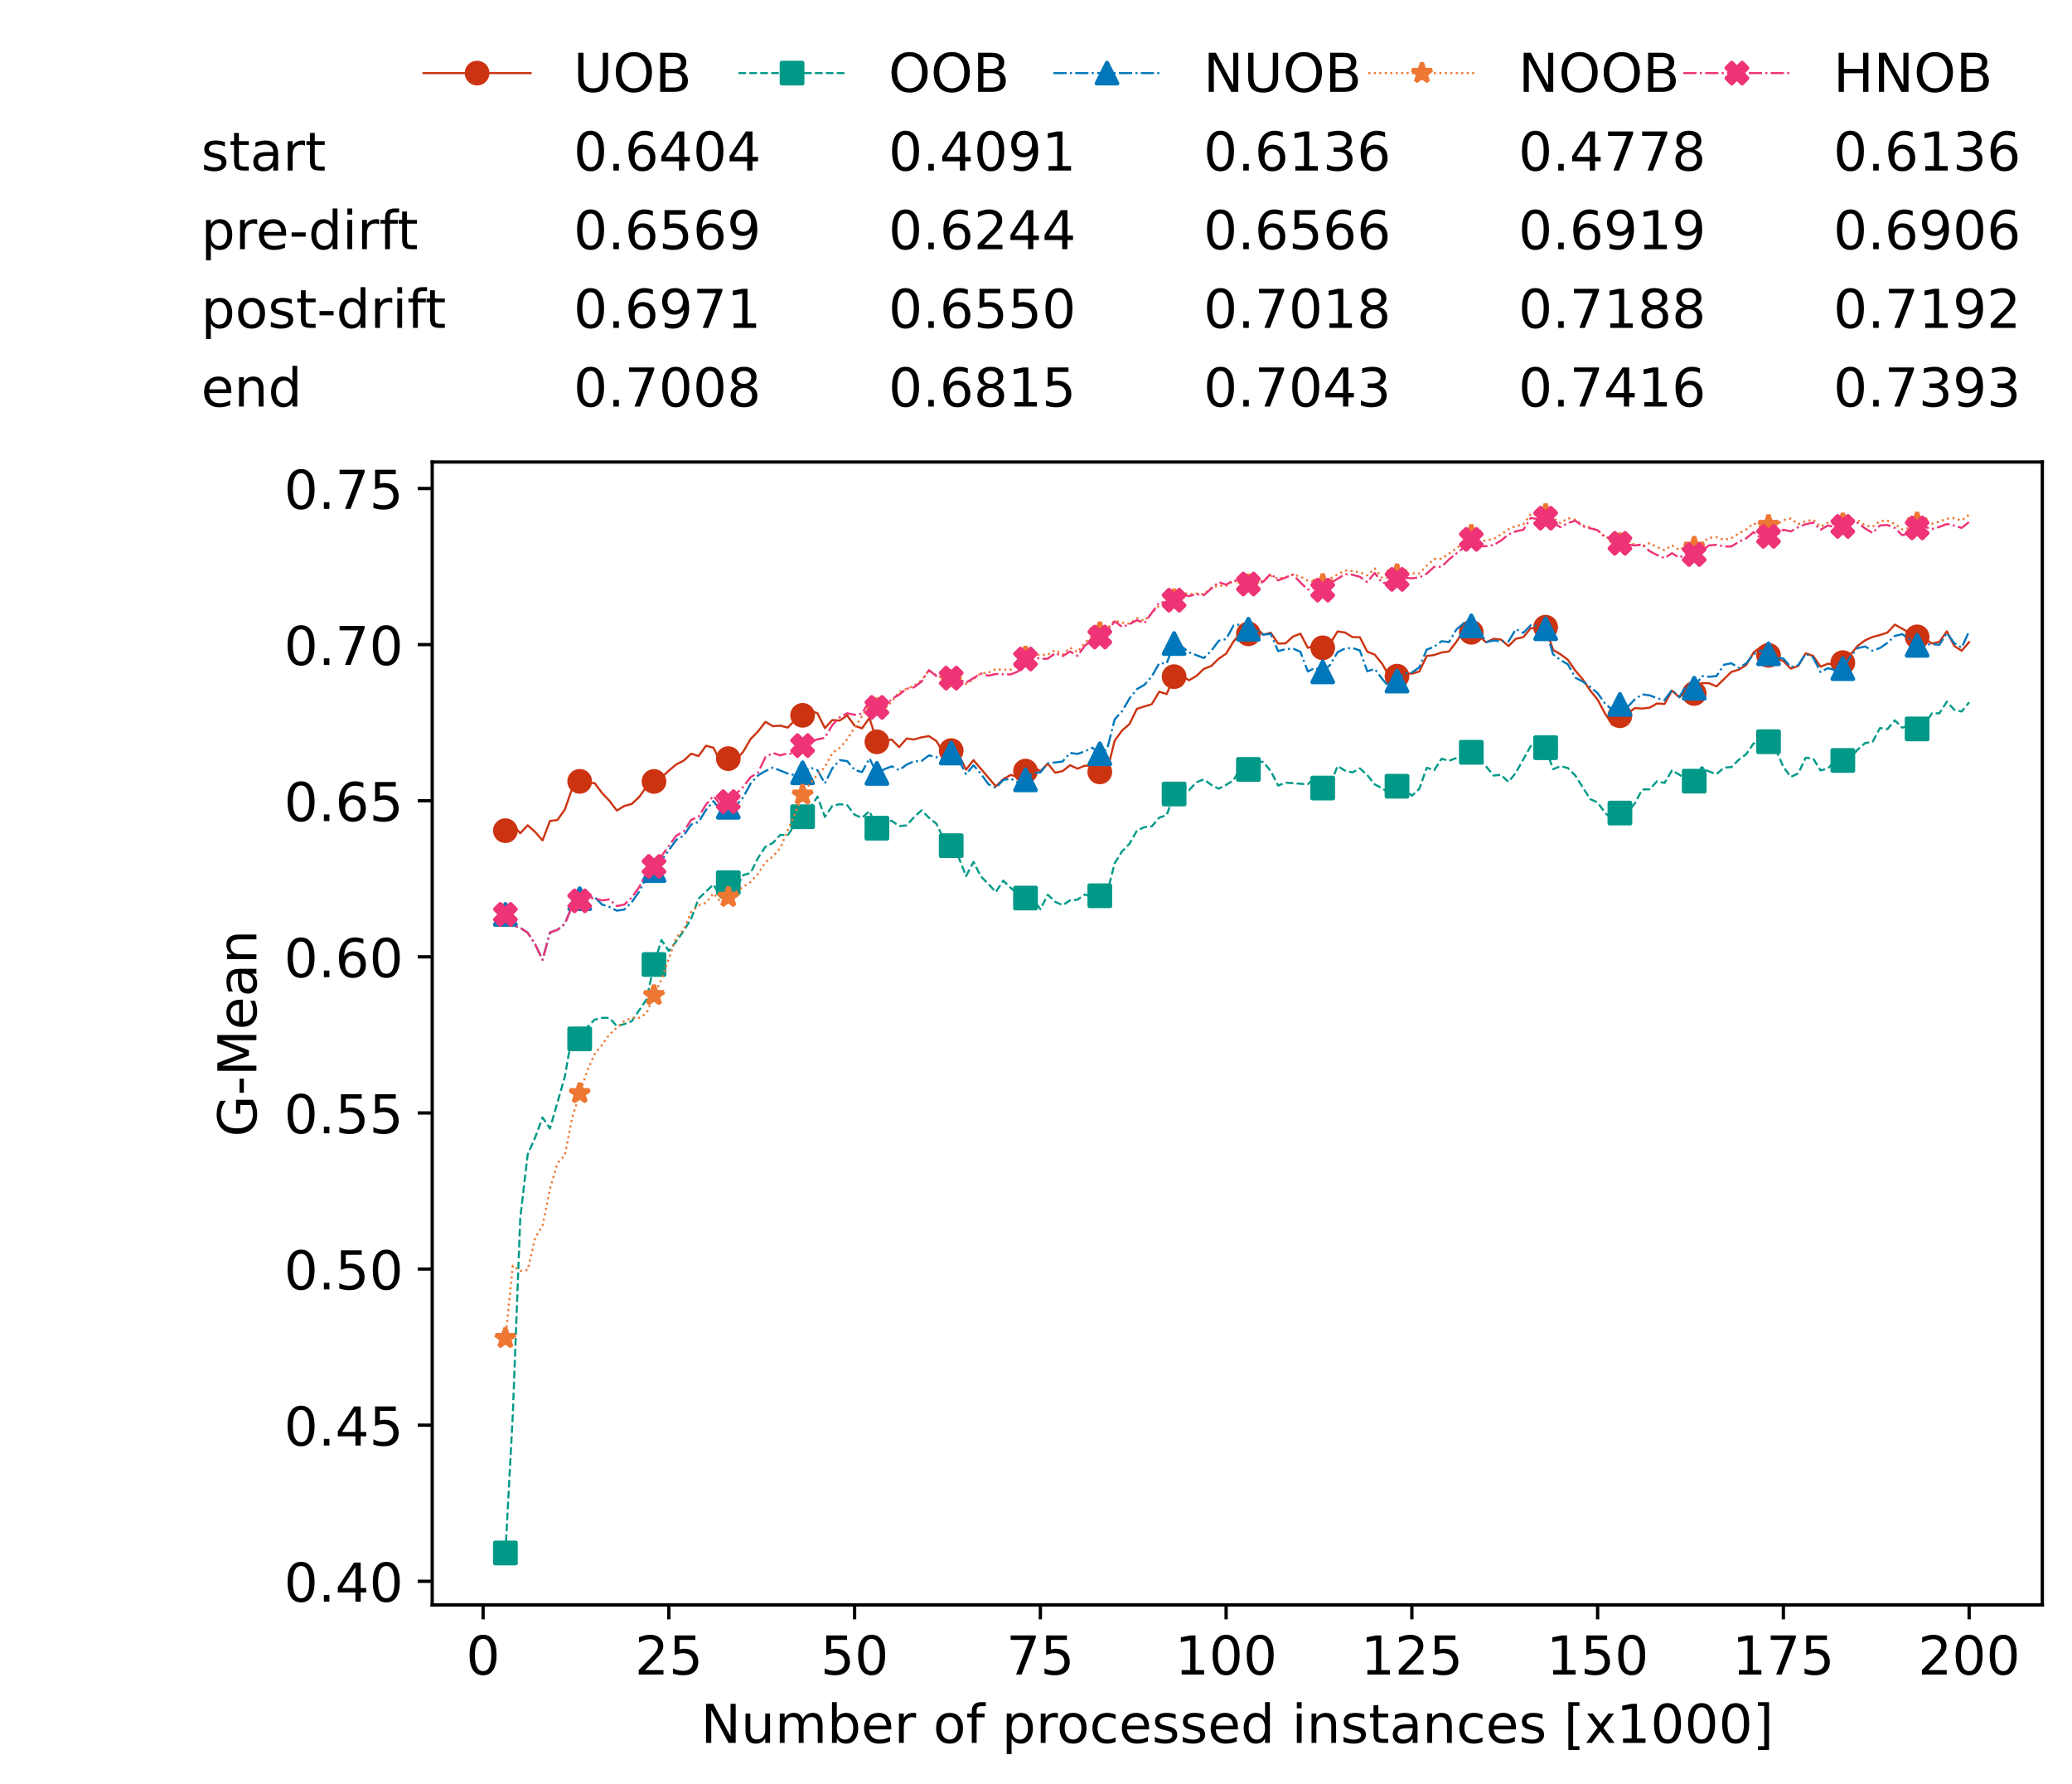 <?xml version="1.0" encoding="utf-8" standalone="no"?>
<!DOCTYPE svg PUBLIC "-//W3C//DTD SVG 1.1//EN"
  "http://www.w3.org/Graphics/SVG/1.1/DTD/svg11.dtd">
<!-- Created with matplotlib (https://matplotlib.org/) -->
<svg height="432.615pt" version="1.1" viewBox="0 0 502.65 432.615" width="502.65pt" xmlns="http://www.w3.org/2000/svg" xmlns:xlink="http://www.w3.org/1999/xlink">
 <defs>
  <style type="text/css">*{stroke-linecap:butt;stroke-linejoin:round;}</style>
 </defs>
 <g id="figure_1">
  <g id="patch_1">
   <path d="M 0 432.615 
L 502.65 432.615 
L 502.65 0 
L 0 0 
z
" style="fill:#ffffff;"/>
  </g>
  <g id="axes_1">
   <g id="patch_2">
    <path d="M 104.85 389.252 
L 495.45 389.252 
L 495.45 112.052 
L 104.85 112.052 
z
" style="fill:#ffffff;"/>
   </g>
   <g id="matplotlib.axis_1">
    <g id="xtick_1">
     <g id="line2d_1">
      <defs>
       <path d="M 0 0 
L 0 3.5 
" id="mc40e9d8020" style="stroke:#000000;stroke-width:0.8;"/>
      </defs>
      <g>
       <use style="stroke:#000000;stroke-width:0.8;" x="117.197" xlink:href="#mc40e9d8020" y="389.252"/>
      </g>
     </g>
     <g id="text_1">
      <!-- 0 -->
      <g transform="translate(113.061 406.13)scale(0.13 -0.13)">
       <defs>
        <path d="M 31.781 66.406 
Q 24.172 66.406 20.328 58.906 
Q 16.5 51.422 16.5 36.375 
Q 16.5 21.391 20.328 13.891 
Q 24.172 6.391 31.781 6.391 
Q 39.453 6.391 43.281 13.891 
Q 47.125 21.391 47.125 36.375 
Q 47.125 51.422 43.281 58.906 
Q 39.453 66.406 31.781 66.406 
z
M 31.781 74.219 
Q 44.047 74.219 50.516 64.516 
Q 56.984 54.828 56.984 36.375 
Q 56.984 17.969 50.516 8.266 
Q 44.047 -1.422 31.781 -1.422 
Q 19.531 -1.422 13.062 8.266 
Q 6.594 17.969 6.594 36.375 
Q 6.594 54.828 13.062 64.516 
Q 19.531 74.219 31.781 74.219 
z
" id="DejaVuSans-48"/>
       </defs>
       <use xlink:href="#DejaVuSans-48"/>
      </g>
     </g>
    </g>
    <g id="xtick_2">
     <g id="line2d_2">
      <g>
       <use style="stroke:#000000;stroke-width:0.8;" x="162.259" xlink:href="#mc40e9d8020" y="389.252"/>
      </g>
     </g>
     <g id="text_2">
      <!-- 25 -->
      <g transform="translate(153.988 406.13)scale(0.13 -0.13)">
       <defs>
        <path d="M 19.188 8.297 
L 53.609 8.297 
L 53.609 0 
L 7.328 0 
L 7.328 8.297 
Q 12.938 14.109 22.625 23.891 
Q 32.328 33.688 34.812 36.531 
Q 39.547 41.844 41.422 45.531 
Q 43.312 49.219 43.312 52.781 
Q 43.312 58.594 39.234 62.25 
Q 35.156 65.922 28.609 65.922 
Q 23.969 65.922 18.812 64.312 
Q 13.672 62.703 7.812 59.422 
L 7.812 69.391 
Q 13.766 71.781 18.938 73 
Q 24.125 74.219 28.422 74.219 
Q 39.75 74.219 46.484 68.547 
Q 53.219 62.891 53.219 53.422 
Q 53.219 48.922 51.531 44.891 
Q 49.859 40.875 45.406 35.406 
Q 44.188 33.984 37.641 27.219 
Q 31.109 20.453 19.188 8.297 
z
" id="DejaVuSans-50"/>
        <path d="M 10.797 72.906 
L 49.516 72.906 
L 49.516 64.594 
L 19.828 64.594 
L 19.828 46.734 
Q 21.969 47.469 24.109 47.828 
Q 26.266 48.188 28.422 48.188 
Q 40.625 48.188 47.75 41.5 
Q 54.891 34.812 54.891 23.391 
Q 54.891 11.625 47.562 5.094 
Q 40.234 -1.422 26.906 -1.422 
Q 22.312 -1.422 17.547 -0.641 
Q 12.797 0.141 7.719 1.703 
L 7.719 11.625 
Q 12.109 9.234 16.797 8.062 
Q 21.484 6.891 26.703 6.891 
Q 35.156 6.891 40.078 11.328 
Q 45.016 15.766 45.016 23.391 
Q 45.016 31 40.078 35.438 
Q 35.156 39.891 26.703 39.891 
Q 22.75 39.891 18.812 39.016 
Q 14.891 38.141 10.797 36.281 
z
" id="DejaVuSans-53"/>
       </defs>
       <use xlink:href="#DejaVuSans-50"/>
       <use x="63.623" xlink:href="#DejaVuSans-53"/>
      </g>
     </g>
    </g>
    <g id="xtick_3">
     <g id="line2d_3">
      <g>
       <use style="stroke:#000000;stroke-width:0.8;" x="207.322" xlink:href="#mc40e9d8020" y="389.252"/>
      </g>
     </g>
     <g id="text_3">
      <!-- 50 -->
      <g transform="translate(199.05 406.13)scale(0.13 -0.13)">
       <use xlink:href="#DejaVuSans-53"/>
       <use x="63.623" xlink:href="#DejaVuSans-48"/>
      </g>
     </g>
    </g>
    <g id="xtick_4">
     <g id="line2d_4">
      <g>
       <use style="stroke:#000000;stroke-width:0.8;" x="252.384" xlink:href="#mc40e9d8020" y="389.252"/>
      </g>
     </g>
     <g id="text_4">
      <!-- 75 -->
      <g transform="translate(244.113 406.13)scale(0.13 -0.13)">
       <defs>
        <path d="M 8.203 72.906 
L 55.078 72.906 
L 55.078 68.703 
L 28.609 0 
L 18.312 0 
L 43.219 64.594 
L 8.203 64.594 
z
" id="DejaVuSans-55"/>
       </defs>
       <use xlink:href="#DejaVuSans-55"/>
       <use x="63.623" xlink:href="#DejaVuSans-53"/>
      </g>
     </g>
    </g>
    <g id="xtick_5">
     <g id="line2d_5">
      <g>
       <use style="stroke:#000000;stroke-width:0.8;" x="297.446" xlink:href="#mc40e9d8020" y="389.252"/>
      </g>
     </g>
     <g id="text_5">
      <!-- 100 -->
      <g transform="translate(285.039 406.13)scale(0.13 -0.13)">
       <defs>
        <path d="M 12.406 8.297 
L 28.516 8.297 
L 28.516 63.922 
L 10.984 60.406 
L 10.984 69.391 
L 28.422 72.906 
L 38.281 72.906 
L 38.281 8.297 
L 54.391 8.297 
L 54.391 0 
L 12.406 0 
z
" id="DejaVuSans-49"/>
       </defs>
       <use xlink:href="#DejaVuSans-49"/>
       <use x="63.623" xlink:href="#DejaVuSans-48"/>
       <use x="127.246" xlink:href="#DejaVuSans-48"/>
      </g>
     </g>
    </g>
    <g id="xtick_6">
     <g id="line2d_6">
      <g>
       <use style="stroke:#000000;stroke-width:0.8;" x="342.509" xlink:href="#mc40e9d8020" y="389.252"/>
      </g>
     </g>
     <g id="text_6">
      <!-- 125 -->
      <g transform="translate(330.102 406.13)scale(0.13 -0.13)">
       <use xlink:href="#DejaVuSans-49"/>
       <use x="63.623" xlink:href="#DejaVuSans-50"/>
       <use x="127.246" xlink:href="#DejaVuSans-53"/>
      </g>
     </g>
    </g>
    <g id="xtick_7">
     <g id="line2d_7">
      <g>
       <use style="stroke:#000000;stroke-width:0.8;" x="387.571" xlink:href="#mc40e9d8020" y="389.252"/>
      </g>
     </g>
     <g id="text_7">
      <!-- 150 -->
      <g transform="translate(375.164 406.13)scale(0.13 -0.13)">
       <use xlink:href="#DejaVuSans-49"/>
       <use x="63.623" xlink:href="#DejaVuSans-53"/>
       <use x="127.246" xlink:href="#DejaVuSans-48"/>
      </g>
     </g>
    </g>
    <g id="xtick_8">
     <g id="line2d_8">
      <g>
       <use style="stroke:#000000;stroke-width:0.8;" x="432.633" xlink:href="#mc40e9d8020" y="389.252"/>
      </g>
     </g>
     <g id="text_8">
      <!-- 175 -->
      <g transform="translate(420.226 406.13)scale(0.13 -0.13)">
       <use xlink:href="#DejaVuSans-49"/>
       <use x="63.623" xlink:href="#DejaVuSans-55"/>
       <use x="127.246" xlink:href="#DejaVuSans-53"/>
      </g>
     </g>
    </g>
    <g id="xtick_9">
     <g id="line2d_9">
      <g>
       <use style="stroke:#000000;stroke-width:0.8;" x="477.695" xlink:href="#mc40e9d8020" y="389.252"/>
      </g>
     </g>
     <g id="text_9">
      <!-- 200 -->
      <g transform="translate(465.289 406.13)scale(0.13 -0.13)">
       <use xlink:href="#DejaVuSans-50"/>
       <use x="63.623" xlink:href="#DejaVuSans-48"/>
       <use x="127.246" xlink:href="#DejaVuSans-48"/>
      </g>
     </g>
    </g>
    <g id="text_10">
     <!-- Number of processed instances [x1000] -->
     <g transform="translate(170.025 422.711)scale(0.13 -0.13)">
      <defs>
       <path d="M 9.812 72.906 
L 23.094 72.906 
L 55.422 11.922 
L 55.422 72.906 
L 64.984 72.906 
L 64.984 0 
L 51.703 0 
L 19.391 60.984 
L 19.391 0 
L 9.812 0 
z
" id="DejaVuSans-78"/>
       <path d="M 8.5 21.578 
L 8.5 54.688 
L 17.484 54.688 
L 17.484 21.922 
Q 17.484 14.156 20.5 10.266 
Q 23.531 6.391 29.594 6.391 
Q 36.859 6.391 41.078 11.031 
Q 45.312 15.672 45.312 23.688 
L 45.312 54.688 
L 54.297 54.688 
L 54.297 0 
L 45.312 0 
L 45.312 8.406 
Q 42.047 3.422 37.719 1 
Q 33.406 -1.422 27.688 -1.422 
Q 18.266 -1.422 13.375 4.438 
Q 8.5 10.297 8.5 21.578 
z
M 31.109 56 
z
" id="DejaVuSans-117"/>
       <path d="M 52 44.188 
Q 55.375 50.25 60.062 53.125 
Q 64.75 56 71.094 56 
Q 79.641 56 84.281 50.016 
Q 88.922 44.047 88.922 33.016 
L 88.922 0 
L 79.891 0 
L 79.891 32.719 
Q 79.891 40.578 77.094 44.375 
Q 74.312 48.188 68.609 48.188 
Q 61.625 48.188 57.562 43.547 
Q 53.516 38.922 53.516 30.906 
L 53.516 0 
L 44.484 0 
L 44.484 32.719 
Q 44.484 40.625 41.703 44.406 
Q 38.922 48.188 33.109 48.188 
Q 26.219 48.188 22.156 43.531 
Q 18.109 38.875 18.109 30.906 
L 18.109 0 
L 9.078 0 
L 9.078 54.688 
L 18.109 54.688 
L 18.109 46.188 
Q 21.188 51.219 25.484 53.609 
Q 29.781 56 35.688 56 
Q 41.656 56 45.828 52.969 
Q 50 49.953 52 44.188 
z
" id="DejaVuSans-109"/>
       <path d="M 48.688 27.297 
Q 48.688 37.203 44.609 42.844 
Q 40.531 48.484 33.406 48.484 
Q 26.266 48.484 22.188 42.844 
Q 18.109 37.203 18.109 27.297 
Q 18.109 17.391 22.188 11.75 
Q 26.266 6.109 33.406 6.109 
Q 40.531 6.109 44.609 11.75 
Q 48.688 17.391 48.688 27.297 
z
M 18.109 46.391 
Q 20.953 51.266 25.266 53.625 
Q 29.594 56 35.594 56 
Q 45.562 56 51.781 48.094 
Q 58.016 40.188 58.016 27.297 
Q 58.016 14.406 51.781 6.484 
Q 45.562 -1.422 35.594 -1.422 
Q 29.594 -1.422 25.266 0.953 
Q 20.953 3.328 18.109 8.203 
L 18.109 0 
L 9.078 0 
L 9.078 75.984 
L 18.109 75.984 
z
" id="DejaVuSans-98"/>
       <path d="M 56.203 29.594 
L 56.203 25.203 
L 14.891 25.203 
Q 15.484 15.922 20.484 11.062 
Q 25.484 6.203 34.422 6.203 
Q 39.594 6.203 44.453 7.469 
Q 49.312 8.734 54.109 11.281 
L 54.109 2.781 
Q 49.266 0.734 44.188 -0.344 
Q 39.109 -1.422 33.891 -1.422 
Q 20.797 -1.422 13.156 6.188 
Q 5.516 13.812 5.516 26.812 
Q 5.516 40.234 12.766 48.109 
Q 20.016 56 32.328 56 
Q 43.359 56 49.781 48.891 
Q 56.203 41.797 56.203 29.594 
z
M 47.219 32.234 
Q 47.125 39.594 43.094 43.984 
Q 39.062 48.391 32.422 48.391 
Q 24.906 48.391 20.391 44.141 
Q 15.875 39.891 15.188 32.172 
z
" id="DejaVuSans-101"/>
       <path d="M 41.109 46.297 
Q 39.594 47.172 37.812 47.578 
Q 36.031 48 33.891 48 
Q 26.266 48 22.188 43.047 
Q 18.109 38.094 18.109 28.812 
L 18.109 0 
L 9.078 0 
L 9.078 54.688 
L 18.109 54.688 
L 18.109 46.188 
Q 20.953 51.172 25.484 53.578 
Q 30.031 56 36.531 56 
Q 37.453 56 38.578 55.875 
Q 39.703 55.766 41.062 55.516 
z
" id="DejaVuSans-114"/>
       <path id="DejaVuSans-32"/>
       <path d="M 30.609 48.391 
Q 23.391 48.391 19.188 42.75 
Q 14.984 37.109 14.984 27.297 
Q 14.984 17.484 19.156 11.844 
Q 23.344 6.203 30.609 6.203 
Q 37.797 6.203 41.984 11.859 
Q 46.188 17.531 46.188 27.297 
Q 46.188 37.016 41.984 42.703 
Q 37.797 48.391 30.609 48.391 
z
M 30.609 56 
Q 42.328 56 49.016 48.375 
Q 55.719 40.766 55.719 27.297 
Q 55.719 13.875 49.016 6.219 
Q 42.328 -1.422 30.609 -1.422 
Q 18.844 -1.422 12.172 6.219 
Q 5.516 13.875 5.516 27.297 
Q 5.516 40.766 12.172 48.375 
Q 18.844 56 30.609 56 
z
" id="DejaVuSans-111"/>
       <path d="M 37.109 75.984 
L 37.109 68.5 
L 28.516 68.5 
Q 23.688 68.5 21.797 66.547 
Q 19.922 64.594 19.922 59.516 
L 19.922 54.688 
L 34.719 54.688 
L 34.719 47.703 
L 19.922 47.703 
L 19.922 0 
L 10.891 0 
L 10.891 47.703 
L 2.297 47.703 
L 2.297 54.688 
L 10.891 54.688 
L 10.891 58.5 
Q 10.891 67.625 15.141 71.797 
Q 19.391 75.984 28.609 75.984 
z
" id="DejaVuSans-102"/>
       <path d="M 18.109 8.203 
L 18.109 -20.797 
L 9.078 -20.797 
L 9.078 54.688 
L 18.109 54.688 
L 18.109 46.391 
Q 20.953 51.266 25.266 53.625 
Q 29.594 56 35.594 56 
Q 45.562 56 51.781 48.094 
Q 58.016 40.188 58.016 27.297 
Q 58.016 14.406 51.781 6.484 
Q 45.562 -1.422 35.594 -1.422 
Q 29.594 -1.422 25.266 0.953 
Q 20.953 3.328 18.109 8.203 
z
M 48.688 27.297 
Q 48.688 37.203 44.609 42.844 
Q 40.531 48.484 33.406 48.484 
Q 26.266 48.484 22.188 42.844 
Q 18.109 37.203 18.109 27.297 
Q 18.109 17.391 22.188 11.75 
Q 26.266 6.109 33.406 6.109 
Q 40.531 6.109 44.609 11.75 
Q 48.688 17.391 48.688 27.297 
z
" id="DejaVuSans-112"/>
       <path d="M 48.781 52.594 
L 48.781 44.188 
Q 44.969 46.297 41.141 47.344 
Q 37.312 48.391 33.406 48.391 
Q 24.656 48.391 19.812 42.844 
Q 14.984 37.312 14.984 27.297 
Q 14.984 17.281 19.812 11.734 
Q 24.656 6.203 33.406 6.203 
Q 37.312 6.203 41.141 7.25 
Q 44.969 8.297 48.781 10.406 
L 48.781 2.094 
Q 45.016 0.344 40.984 -0.531 
Q 36.969 -1.422 32.422 -1.422 
Q 20.062 -1.422 12.781 6.344 
Q 5.516 14.109 5.516 27.297 
Q 5.516 40.672 12.859 48.328 
Q 20.219 56 33.016 56 
Q 37.156 56 41.109 55.141 
Q 45.062 54.297 48.781 52.594 
z
" id="DejaVuSans-99"/>
       <path d="M 44.281 53.078 
L 44.281 44.578 
Q 40.484 46.531 36.375 47.5 
Q 32.281 48.484 27.875 48.484 
Q 21.188 48.484 17.844 46.438 
Q 14.5 44.391 14.5 40.281 
Q 14.5 37.156 16.891 35.375 
Q 19.281 33.594 26.516 31.984 
L 29.594 31.297 
Q 39.156 29.25 43.188 25.516 
Q 47.219 21.781 47.219 15.094 
Q 47.219 7.469 41.188 3.016 
Q 35.156 -1.422 24.609 -1.422 
Q 20.219 -1.422 15.453 -0.562 
Q 10.688 0.297 5.422 2 
L 5.422 11.281 
Q 10.406 8.688 15.234 7.391 
Q 20.062 6.109 24.812 6.109 
Q 31.156 6.109 34.562 8.281 
Q 37.984 10.453 37.984 14.406 
Q 37.984 18.062 35.516 20.016 
Q 33.062 21.969 24.703 23.781 
L 21.578 24.516 
Q 13.234 26.266 9.516 29.906 
Q 5.812 33.547 5.812 39.891 
Q 5.812 47.609 11.281 51.797 
Q 16.75 56 26.812 56 
Q 31.781 56 36.172 55.266 
Q 40.578 54.547 44.281 53.078 
z
" id="DejaVuSans-115"/>
       <path d="M 45.406 46.391 
L 45.406 75.984 
L 54.391 75.984 
L 54.391 0 
L 45.406 0 
L 45.406 8.203 
Q 42.578 3.328 38.25 0.953 
Q 33.938 -1.422 27.875 -1.422 
Q 17.969 -1.422 11.734 6.484 
Q 5.516 14.406 5.516 27.297 
Q 5.516 40.188 11.734 48.094 
Q 17.969 56 27.875 56 
Q 33.938 56 38.25 53.625 
Q 42.578 51.266 45.406 46.391 
z
M 14.797 27.297 
Q 14.797 17.391 18.875 11.75 
Q 22.953 6.109 30.078 6.109 
Q 37.203 6.109 41.297 11.75 
Q 45.406 17.391 45.406 27.297 
Q 45.406 37.203 41.297 42.844 
Q 37.203 48.484 30.078 48.484 
Q 22.953 48.484 18.875 42.844 
Q 14.797 37.203 14.797 27.297 
z
" id="DejaVuSans-100"/>
       <path d="M 9.422 54.688 
L 18.406 54.688 
L 18.406 0 
L 9.422 0 
z
M 9.422 75.984 
L 18.406 75.984 
L 18.406 64.594 
L 9.422 64.594 
z
" id="DejaVuSans-105"/>
       <path d="M 54.891 33.016 
L 54.891 0 
L 45.906 0 
L 45.906 32.719 
Q 45.906 40.484 42.875 44.328 
Q 39.844 48.188 33.797 48.188 
Q 26.516 48.188 22.312 43.547 
Q 18.109 38.922 18.109 30.906 
L 18.109 0 
L 9.078 0 
L 9.078 54.688 
L 18.109 54.688 
L 18.109 46.188 
Q 21.344 51.125 25.703 53.562 
Q 30.078 56 35.797 56 
Q 45.219 56 50.047 50.172 
Q 54.891 44.344 54.891 33.016 
z
" id="DejaVuSans-110"/>
       <path d="M 18.312 70.219 
L 18.312 54.688 
L 36.812 54.688 
L 36.812 47.703 
L 18.312 47.703 
L 18.312 18.016 
Q 18.312 11.328 20.141 9.422 
Q 21.969 7.516 27.594 7.516 
L 36.812 7.516 
L 36.812 0 
L 27.594 0 
Q 17.188 0 13.234 3.875 
Q 9.281 7.766 9.281 18.016 
L 9.281 47.703 
L 2.688 47.703 
L 2.688 54.688 
L 9.281 54.688 
L 9.281 70.219 
z
" id="DejaVuSans-116"/>
       <path d="M 34.281 27.484 
Q 23.391 27.484 19.188 25 
Q 14.984 22.516 14.984 16.5 
Q 14.984 11.719 18.141 8.906 
Q 21.297 6.109 26.703 6.109 
Q 34.188 6.109 38.703 11.406 
Q 43.219 16.703 43.219 25.484 
L 43.219 27.484 
z
M 52.203 31.203 
L 52.203 0 
L 43.219 0 
L 43.219 8.297 
Q 40.141 3.328 35.547 0.953 
Q 30.953 -1.422 24.312 -1.422 
Q 15.922 -1.422 10.953 3.297 
Q 6 8.016 6 15.922 
Q 6 25.141 12.172 29.828 
Q 18.359 34.516 30.609 34.516 
L 43.219 34.516 
L 43.219 35.406 
Q 43.219 41.609 39.141 45 
Q 35.062 48.391 27.688 48.391 
Q 23 48.391 18.547 47.266 
Q 14.109 46.141 10.016 43.891 
L 10.016 52.203 
Q 14.938 54.109 19.578 55.047 
Q 24.219 56 28.609 56 
Q 40.484 56 46.344 49.844 
Q 52.203 43.703 52.203 31.203 
z
" id="DejaVuSans-97"/>
       <path d="M 8.594 75.984 
L 29.297 75.984 
L 29.297 69 
L 17.578 69 
L 17.578 -6.203 
L 29.297 -6.203 
L 29.297 -13.188 
L 8.594 -13.188 
z
" id="DejaVuSans-91"/>
       <path d="M 54.891 54.688 
L 35.109 28.078 
L 55.906 0 
L 45.312 0 
L 29.391 21.484 
L 13.484 0 
L 2.875 0 
L 24.125 28.609 
L 4.688 54.688 
L 15.281 54.688 
L 29.781 35.203 
L 44.281 54.688 
z
" id="DejaVuSans-120"/>
       <path d="M 30.422 75.984 
L 30.422 -13.188 
L 9.719 -13.188 
L 9.719 -6.203 
L 21.391 -6.203 
L 21.391 69 
L 9.719 69 
L 9.719 75.984 
z
" id="DejaVuSans-93"/>
      </defs>
      <use xlink:href="#DejaVuSans-78"/>
      <use x="74.805" xlink:href="#DejaVuSans-117"/>
      <use x="138.184" xlink:href="#DejaVuSans-109"/>
      <use x="235.596" xlink:href="#DejaVuSans-98"/>
      <use x="299.072" xlink:href="#DejaVuSans-101"/>
      <use x="360.596" xlink:href="#DejaVuSans-114"/>
      <use x="401.709" xlink:href="#DejaVuSans-32"/>
      <use x="433.496" xlink:href="#DejaVuSans-111"/>
      <use x="494.678" xlink:href="#DejaVuSans-102"/>
      <use x="529.883" xlink:href="#DejaVuSans-32"/>
      <use x="561.67" xlink:href="#DejaVuSans-112"/>
      <use x="625.146" xlink:href="#DejaVuSans-114"/>
      <use x="664.01" xlink:href="#DejaVuSans-111"/>
      <use x="725.191" xlink:href="#DejaVuSans-99"/>
      <use x="780.172" xlink:href="#DejaVuSans-101"/>
      <use x="841.695" xlink:href="#DejaVuSans-115"/>
      <use x="893.795" xlink:href="#DejaVuSans-115"/>
      <use x="945.895" xlink:href="#DejaVuSans-101"/>
      <use x="1007.418" xlink:href="#DejaVuSans-100"/>
      <use x="1070.895" xlink:href="#DejaVuSans-32"/>
      <use x="1102.682" xlink:href="#DejaVuSans-105"/>
      <use x="1130.465" xlink:href="#DejaVuSans-110"/>
      <use x="1193.844" xlink:href="#DejaVuSans-115"/>
      <use x="1245.943" xlink:href="#DejaVuSans-116"/>
      <use x="1285.152" xlink:href="#DejaVuSans-97"/>
      <use x="1346.432" xlink:href="#DejaVuSans-110"/>
      <use x="1409.811" xlink:href="#DejaVuSans-99"/>
      <use x="1464.791" xlink:href="#DejaVuSans-101"/>
      <use x="1526.314" xlink:href="#DejaVuSans-115"/>
      <use x="1578.414" xlink:href="#DejaVuSans-32"/>
      <use x="1610.201" xlink:href="#DejaVuSans-91"/>
      <use x="1649.215" xlink:href="#DejaVuSans-120"/>
      <use x="1708.395" xlink:href="#DejaVuSans-49"/>
      <use x="1772.018" xlink:href="#DejaVuSans-48"/>
      <use x="1835.641" xlink:href="#DejaVuSans-48"/>
      <use x="1899.264" xlink:href="#DejaVuSans-48"/>
      <use x="1962.887" xlink:href="#DejaVuSans-93"/>
     </g>
    </g>
   </g>
   <g id="matplotlib.axis_2">
    <g id="ytick_1">
     <g id="line2d_10">
      <defs>
       <path d="M 0 0 
L -3.5 0 
" id="m066dd088f0" style="stroke:#000000;stroke-width:0.8;"/>
      </defs>
      <g>
       <use style="stroke:#000000;stroke-width:0.8;" x="104.85" xlink:href="#m066dd088f0" y="383.516"/>
      </g>
     </g>
     <g id="text_11">
      <!-- 0.40 -->
      <g transform="translate(68.905 388.455)scale(0.13 -0.13)">
       <defs>
        <path d="M 10.688 12.406 
L 21 12.406 
L 21 0 
L 10.688 0 
z
" id="DejaVuSans-46"/>
        <path d="M 37.797 64.312 
L 12.891 25.391 
L 37.797 25.391 
z
M 35.203 72.906 
L 47.609 72.906 
L 47.609 25.391 
L 58.016 25.391 
L 58.016 17.188 
L 47.609 17.188 
L 47.609 0 
L 37.797 0 
L 37.797 17.188 
L 4.891 17.188 
L 4.891 26.703 
z
" id="DejaVuSans-52"/>
       </defs>
       <use xlink:href="#DejaVuSans-48"/>
       <use x="63.623" xlink:href="#DejaVuSans-46"/>
       <use x="95.41" xlink:href="#DejaVuSans-52"/>
       <use x="159.033" xlink:href="#DejaVuSans-48"/>
      </g>
     </g>
    </g>
    <g id="ytick_2">
     <g id="line2d_11">
      <g>
       <use style="stroke:#000000;stroke-width:0.8;" x="104.85" xlink:href="#m066dd088f0" y="345.653"/>
      </g>
     </g>
     <g id="text_12">
      <!-- 0.45 -->
      <g transform="translate(68.905 350.592)scale(0.13 -0.13)">
       <use xlink:href="#DejaVuSans-48"/>
       <use x="63.623" xlink:href="#DejaVuSans-46"/>
       <use x="95.41" xlink:href="#DejaVuSans-52"/>
       <use x="159.033" xlink:href="#DejaVuSans-53"/>
      </g>
     </g>
    </g>
    <g id="ytick_3">
     <g id="line2d_12">
      <g>
       <use style="stroke:#000000;stroke-width:0.8;" x="104.85" xlink:href="#m066dd088f0" y="307.79"/>
      </g>
     </g>
     <g id="text_13">
      <!-- 0.50 -->
      <g transform="translate(68.905 312.729)scale(0.13 -0.13)">
       <use xlink:href="#DejaVuSans-48"/>
       <use x="63.623" xlink:href="#DejaVuSans-46"/>
       <use x="95.41" xlink:href="#DejaVuSans-53"/>
       <use x="159.033" xlink:href="#DejaVuSans-48"/>
      </g>
     </g>
    </g>
    <g id="ytick_4">
     <g id="line2d_13">
      <g>
       <use style="stroke:#000000;stroke-width:0.8;" x="104.85" xlink:href="#m066dd088f0" y="269.927"/>
      </g>
     </g>
     <g id="text_14">
      <!-- 0.55 -->
      <g transform="translate(68.905 274.866)scale(0.13 -0.13)">
       <use xlink:href="#DejaVuSans-48"/>
       <use x="63.623" xlink:href="#DejaVuSans-46"/>
       <use x="95.41" xlink:href="#DejaVuSans-53"/>
       <use x="159.033" xlink:href="#DejaVuSans-53"/>
      </g>
     </g>
    </g>
    <g id="ytick_5">
     <g id="line2d_14">
      <g>
       <use style="stroke:#000000;stroke-width:0.8;" x="104.85" xlink:href="#m066dd088f0" y="232.064"/>
      </g>
     </g>
     <g id="text_15">
      <!-- 0.60 -->
      <g transform="translate(68.905 237.003)scale(0.13 -0.13)">
       <defs>
        <path d="M 33.016 40.375 
Q 26.375 40.375 22.484 35.828 
Q 18.609 31.297 18.609 23.391 
Q 18.609 15.531 22.484 10.953 
Q 26.375 6.391 33.016 6.391 
Q 39.656 6.391 43.531 10.953 
Q 47.406 15.531 47.406 23.391 
Q 47.406 31.297 43.531 35.828 
Q 39.656 40.375 33.016 40.375 
z
M 52.594 71.297 
L 52.594 62.312 
Q 48.875 64.062 45.094 64.984 
Q 41.312 65.922 37.594 65.922 
Q 27.828 65.922 22.672 59.328 
Q 17.531 52.734 16.797 39.406 
Q 19.672 43.656 24.016 45.922 
Q 28.375 48.188 33.594 48.188 
Q 44.578 48.188 50.953 41.516 
Q 57.328 34.859 57.328 23.391 
Q 57.328 12.156 50.688 5.359 
Q 44.047 -1.422 33.016 -1.422 
Q 20.359 -1.422 13.672 8.266 
Q 6.984 17.969 6.984 36.375 
Q 6.984 53.656 15.188 63.938 
Q 23.391 74.219 37.203 74.219 
Q 40.922 74.219 44.703 73.484 
Q 48.484 72.75 52.594 71.297 
z
" id="DejaVuSans-54"/>
       </defs>
       <use xlink:href="#DejaVuSans-48"/>
       <use x="63.623" xlink:href="#DejaVuSans-46"/>
       <use x="95.41" xlink:href="#DejaVuSans-54"/>
       <use x="159.033" xlink:href="#DejaVuSans-48"/>
      </g>
     </g>
    </g>
    <g id="ytick_6">
     <g id="line2d_15">
      <g>
       <use style="stroke:#000000;stroke-width:0.8;" x="104.85" xlink:href="#m066dd088f0" y="194.202"/>
      </g>
     </g>
     <g id="text_16">
      <!-- 0.65 -->
      <g transform="translate(68.905 199.14)scale(0.13 -0.13)">
       <use xlink:href="#DejaVuSans-48"/>
       <use x="63.623" xlink:href="#DejaVuSans-46"/>
       <use x="95.41" xlink:href="#DejaVuSans-54"/>
       <use x="159.033" xlink:href="#DejaVuSans-53"/>
      </g>
     </g>
    </g>
    <g id="ytick_7">
     <g id="line2d_16">
      <g>
       <use style="stroke:#000000;stroke-width:0.8;" x="104.85" xlink:href="#m066dd088f0" y="156.339"/>
      </g>
     </g>
     <g id="text_17">
      <!-- 0.70 -->
      <g transform="translate(68.905 161.278)scale(0.13 -0.13)">
       <use xlink:href="#DejaVuSans-48"/>
       <use x="63.623" xlink:href="#DejaVuSans-46"/>
       <use x="95.41" xlink:href="#DejaVuSans-55"/>
       <use x="159.033" xlink:href="#DejaVuSans-48"/>
      </g>
     </g>
    </g>
    <g id="ytick_8">
     <g id="line2d_17">
      <g>
       <use style="stroke:#000000;stroke-width:0.8;" x="104.85" xlink:href="#m066dd088f0" y="118.476"/>
      </g>
     </g>
     <g id="text_18">
      <!-- 0.75 -->
      <g transform="translate(68.905 123.415)scale(0.13 -0.13)">
       <use xlink:href="#DejaVuSans-48"/>
       <use x="63.623" xlink:href="#DejaVuSans-46"/>
       <use x="95.41" xlink:href="#DejaVuSans-55"/>
       <use x="159.033" xlink:href="#DejaVuSans-53"/>
      </g>
     </g>
    </g>
    <g id="text_19">
     <!-- G-Mean -->
     <g transform="translate(62.201 275.744)rotate(-90)scale(0.13 -0.13)">
      <defs>
       <path d="M 59.516 10.406 
L 59.516 29.984 
L 43.406 29.984 
L 43.406 38.094 
L 69.281 38.094 
L 69.281 6.781 
Q 63.578 2.734 56.688 0.656 
Q 49.812 -1.422 42 -1.422 
Q 24.906 -1.422 15.25 8.562 
Q 5.609 18.562 5.609 36.375 
Q 5.609 54.25 15.25 64.234 
Q 24.906 74.219 42 74.219 
Q 49.125 74.219 55.547 72.453 
Q 61.969 70.703 67.391 67.281 
L 67.391 56.781 
Q 61.922 61.422 55.766 63.766 
Q 49.609 66.109 42.828 66.109 
Q 29.438 66.109 22.719 58.641 
Q 16.016 51.172 16.016 36.375 
Q 16.016 21.625 22.719 14.156 
Q 29.438 6.688 42.828 6.688 
Q 48.047 6.688 52.141 7.594 
Q 56.25 8.5 59.516 10.406 
z
" id="DejaVuSans-71"/>
       <path d="M 4.891 31.391 
L 31.203 31.391 
L 31.203 23.391 
L 4.891 23.391 
z
" id="DejaVuSans-45"/>
       <path d="M 9.812 72.906 
L 24.516 72.906 
L 43.109 23.297 
L 61.812 72.906 
L 76.516 72.906 
L 76.516 0 
L 66.891 0 
L 66.891 64.016 
L 48.094 14.016 
L 38.188 14.016 
L 19.391 64.016 
L 19.391 0 
L 9.812 0 
z
" id="DejaVuSans-77"/>
      </defs>
      <use xlink:href="#DejaVuSans-71"/>
      <use x="77.49" xlink:href="#DejaVuSans-45"/>
      <use x="113.574" xlink:href="#DejaVuSans-77"/>
      <use x="199.854" xlink:href="#DejaVuSans-101"/>
      <use x="261.377" xlink:href="#DejaVuSans-97"/>
      <use x="322.656" xlink:href="#DejaVuSans-110"/>
     </g>
    </g>
   </g>
   <g id="line2d_18"/>
   <g id="line2d_19"/>
   <g id="line2d_20"/>
   <g id="line2d_21"/>
   <g id="line2d_22"/>
   <g id="line2d_23">
    <path clip-path="url(#p01f37c63c1)" d="M 122.605 201.468 
L 124.407 200.075 
L 126.21 202.091 
L 128.012 200.144 
L 129.815 201.766 
L 131.617 203.832 
L 133.419 199.1 
L 135.222 198.888 
L 137.024 196.338 
L 138.827 191.164 
L 140.629 189.508 
L 142.432 189.979 
L 144.234 189.908 
L 146.037 192.315 
L 147.839 194.23 
L 149.642 196.587 
L 151.444 195.481 
L 153.247 194.987 
L 155.049 193.305 
L 156.852 190.804 
L 158.654 189.525 
L 160.457 188.573 
L 162.259 186.901 
L 164.062 185.399 
L 165.864 184.473 
L 167.667 182.795 
L 169.469 183.376 
L 171.272 180.857 
L 173.074 181.342 
L 174.877 184.899 
L 176.679 183.992 
L 178.482 184.295 
L 180.284 182.34 
L 182.087 179.234 
L 183.889 177.403 
L 185.692 175.069 
L 187.494 176.129 
L 189.297 175.995 
L 191.099 176.463 
L 192.902 174.605 
L 196.507 172.323 
L 198.309 172.989 
L 200.112 176.6 
L 201.914 174.636 
L 203.717 174.758 
L 205.519 173.504 
L 207.322 176.021 
L 209.124 176.648 
L 210.927 174.113 
L 212.729 179.92 
L 214.532 179.588 
L 216.334 179.395 
L 218.137 181.191 
L 219.939 179.125 
L 221.742 179.349 
L 223.544 178.829 
L 225.347 178.535 
L 227.149 179.706 
L 228.952 182.686 
L 230.754 182.046 
L 232.557 183.067 
L 234.359 186.666 
L 236.162 184.359 
L 241.569 190.713 
L 243.372 188.993 
L 245.174 187.944 
L 246.976 188.451 
L 248.779 187.018 
L 250.581 185.882 
L 252.384 187.065 
L 254.186 185.198 
L 255.989 187.424 
L 257.791 187 
L 259.594 185.585 
L 261.396 186.424 
L 263.199 185.689 
L 265.001 185.838 
L 266.804 187.212 
L 268.606 186.893 
L 270.409 179.638 
L 272.211 177.16 
L 274.014 175.595 
L 275.816 171.902 
L 279.421 170.794 
L 281.224 167.755 
L 283.026 168.342 
L 284.829 164.108 
L 286.631 163.8 
L 288.434 165.002 
L 290.236 163.943 
L 292.039 162.231 
L 293.841 161.522 
L 295.644 159.761 
L 297.446 158.534 
L 299.249 155.576 
L 301.051 153.425 
L 302.854 153.727 
L 304.656 152.21 
L 306.459 153.951 
L 308.261 153.457 
L 310.064 156.085 
L 311.866 156.039 
L 313.669 154.385 
L 315.471 153.695 
L 317.274 157.137 
L 319.076 156.483 
L 320.879 157.112 
L 322.681 156.096 
L 324.484 153.142 
L 326.286 153.404 
L 328.089 154.51 
L 329.891 154.55 
L 331.694 158.066 
L 333.496 158.765 
L 335.299 160.987 
L 337.101 164.114 
L 338.904 163.988 
L 340.706 163.333 
L 342.509 163.382 
L 344.311 162.858 
L 346.114 159.097 
L 347.916 158.866 
L 349.719 158.252 
L 351.521 158 
L 353.324 155.632 
L 355.126 152.85 
L 356.928 153.355 
L 358.731 154.246 
L 360.533 155.788 
L 362.336 154.924 
L 364.138 155.117 
L 365.941 156.701 
L 367.743 154.922 
L 369.546 154.539 
L 371.348 152.349 
L 373.151 152.426 
L 374.953 152.115 
L 376.756 157.627 
L 378.558 158.682 
L 380.361 160.024 
L 382.163 162.662 
L 383.966 164.769 
L 385.768 167.461 
L 387.571 169.68 
L 389.373 173.082 
L 391.176 175.815 
L 392.978 173.596 
L 394.781 173.115 
L 396.583 171.736 
L 398.386 171.843 
L 400.188 171.629 
L 401.991 170.616 
L 403.793 170.749 
L 405.596 167.476 
L 407.398 169.149 
L 409.201 167.353 
L 411.003 168.195 
L 412.806 165.669 
L 414.608 165.705 
L 416.411 166.47 
L 420.016 162.953 
L 421.818 162.427 
L 423.621 161.266 
L 425.423 158.245 
L 427.226 156.847 
L 429.028 158.947 
L 430.831 159.767 
L 432.633 160.328 
L 434.436 162.181 
L 436.238 161.497 
L 438.041 158.44 
L 439.843 159.077 
L 441.646 161.689 
L 443.448 160.968 
L 445.251 161.168 
L 447.053 160.712 
L 448.856 158.791 
L 450.658 156.641 
L 452.461 155.297 
L 454.263 154.491 
L 456.066 154.017 
L 457.868 153.42 
L 459.671 151.49 
L 465.078 154.463 
L 466.881 154.875 
L 468.683 156.071 
L 470.485 155.668 
L 472.288 153.124 
L 474.09 156.677 
L 475.893 157.835 
L 477.695 155.737 
L 477.695 155.737 
" style="fill:none;stroke:#cc3311;stroke-linecap:square;stroke-width:0.5;"/>
    <defs>
     <path d="M 0 2.5 
C 0.663 2.5 1.299 2.237 1.768 1.768 
C 2.237 1.299 2.5 0.663 2.5 0 
C 2.5 -0.663 2.237 -1.299 1.768 -1.768 
C 1.299 -2.237 0.663 -2.5 0 -2.5 
C -0.663 -2.5 -1.299 -2.237 -1.768 -1.768 
C -2.237 -1.299 -2.5 -0.663 -2.5 0 
C -2.5 0.663 -2.237 1.299 -1.768 1.768 
C -1.299 2.237 -0.663 2.5 0 2.5 
z
" id="m949138cf64" style="stroke:#cc3311;"/>
    </defs>
    <g clip-path="url(#p01f37c63c1)">
     <use style="fill:#cc3311;stroke:#cc3311;" x="122.605" xlink:href="#m949138cf64" y="201.468"/>
     <use style="fill:#cc3311;stroke:#cc3311;" x="140.629" xlink:href="#m949138cf64" y="189.508"/>
     <use style="fill:#cc3311;stroke:#cc3311;" x="158.654" xlink:href="#m949138cf64" y="189.525"/>
     <use style="fill:#cc3311;stroke:#cc3311;" x="176.679" xlink:href="#m949138cf64" y="183.992"/>
     <use style="fill:#cc3311;stroke:#cc3311;" x="194.704" xlink:href="#m949138cf64" y="173.487"/>
     <use style="fill:#cc3311;stroke:#cc3311;" x="212.729" xlink:href="#m949138cf64" y="179.92"/>
     <use style="fill:#cc3311;stroke:#cc3311;" x="230.754" xlink:href="#m949138cf64" y="182.046"/>
     <use style="fill:#cc3311;stroke:#cc3311;" x="248.779" xlink:href="#m949138cf64" y="187.018"/>
     <use style="fill:#cc3311;stroke:#cc3311;" x="266.804" xlink:href="#m949138cf64" y="187.212"/>
     <use style="fill:#cc3311;stroke:#cc3311;" x="284.829" xlink:href="#m949138cf64" y="164.108"/>
     <use style="fill:#cc3311;stroke:#cc3311;" x="302.854" xlink:href="#m949138cf64" y="153.727"/>
     <use style="fill:#cc3311;stroke:#cc3311;" x="320.879" xlink:href="#m949138cf64" y="157.112"/>
     <use style="fill:#cc3311;stroke:#cc3311;" x="338.904" xlink:href="#m949138cf64" y="163.988"/>
     <use style="fill:#cc3311;stroke:#cc3311;" x="356.928" xlink:href="#m949138cf64" y="153.355"/>
     <use style="fill:#cc3311;stroke:#cc3311;" x="374.953" xlink:href="#m949138cf64" y="152.115"/>
     <use style="fill:#cc3311;stroke:#cc3311;" x="392.978" xlink:href="#m949138cf64" y="173.596"/>
     <use style="fill:#cc3311;stroke:#cc3311;" x="411.003" xlink:href="#m949138cf64" y="168.195"/>
     <use style="fill:#cc3311;stroke:#cc3311;" x="429.028" xlink:href="#m949138cf64" y="158.947"/>
     <use style="fill:#cc3311;stroke:#cc3311;" x="447.053" xlink:href="#m949138cf64" y="160.712"/>
     <use style="fill:#cc3311;stroke:#cc3311;" x="465.078" xlink:href="#m949138cf64" y="154.463"/>
    </g>
   </g>
   <g id="line2d_24"/>
   <g id="line2d_25"/>
   <g id="line2d_26"/>
   <g id="line2d_27"/>
   <g id="line2d_28">
    <path clip-path="url(#p01f37c63c1)" d="M 122.605 376.652 
L 124.407 342.999 
L 126.21 295.404 
L 128.012 279.971 
L 129.815 275.906 
L 131.617 271.02 
L 133.419 273.707 
L 137.024 261.147 
L 138.827 250.739 
L 140.629 251.963 
L 142.432 249.154 
L 144.234 247.317 
L 146.037 246.867 
L 147.839 246.863 
L 149.642 248.868 
L 151.444 248.38 
L 153.247 247.688 
L 156.852 242.359 
L 158.654 233.928 
L 160.457 227.992 
L 162.259 230.642 
L 164.062 228.303 
L 165.864 225.738 
L 167.667 222.861 
L 169.469 217.93 
L 173.074 214.528 
L 174.877 217.686 
L 176.679 214.087 
L 178.482 215.61 
L 180.284 212.254 
L 182.087 211.708 
L 183.889 208.099 
L 185.692 205.354 
L 187.494 204.447 
L 189.297 202.472 
L 191.099 202.558 
L 192.902 199.958 
L 194.704 198.087 
L 196.507 196.008 
L 198.309 193.211 
L 200.112 198.118 
L 201.914 195.467 
L 203.717 195.039 
L 205.519 195.289 
L 207.322 197.618 
L 209.124 198.333 
L 210.927 196.72 
L 212.729 200.865 
L 214.532 199.059 
L 216.334 199.091 
L 218.137 200.356 
L 219.939 200.18 
L 221.742 198.191 
L 223.544 196.547 
L 225.347 198.316 
L 227.149 199.78 
L 228.952 203.482 
L 230.754 205.109 
L 232.557 207.917 
L 234.359 212.479 
L 236.162 209.06 
L 237.964 212.577 
L 239.767 214.384 
L 241.569 216.359 
L 243.372 213.588 
L 245.174 215.331 
L 246.976 216.907 
L 248.779 217.806 
L 250.581 218.001 
L 252.384 220.508 
L 254.186 216.997 
L 255.989 218.74 
L 257.791 219.527 
L 259.594 218.372 
L 261.396 218.205 
L 263.199 216.939 
L 265.001 217.587 
L 266.804 217.248 
L 268.606 216.432 
L 270.409 209.366 
L 272.211 206.479 
L 274.014 204.634 
L 275.816 201.416 
L 277.619 200.618 
L 279.421 200.412 
L 281.224 198.294 
L 283.026 197.717 
L 284.829 192.576 
L 286.631 190.126 
L 288.434 191.663 
L 290.236 189.738 
L 292.039 189.019 
L 293.841 190.359 
L 295.644 191.288 
L 297.446 190.379 
L 299.249 189.218 
L 301.051 186.122 
L 302.854 186.603 
L 304.656 184.537 
L 306.459 184.816 
L 308.261 186.97 
L 310.064 190.521 
L 311.866 189.821 
L 317.274 190.221 
L 319.076 188.4 
L 320.879 191.123 
L 322.681 190.334 
L 324.484 185.791 
L 326.286 186.91 
L 328.089 187.333 
L 329.891 186.363 
L 331.694 187.988 
L 333.496 190.242 
L 335.299 191.189 
L 337.101 192.443 
L 338.904 190.683 
L 340.706 191.206 
L 342.509 193.015 
L 344.311 191.311 
L 346.114 186.207 
L 347.916 186.798 
L 349.719 184.021 
L 351.521 184.53 
L 356.928 182.458 
L 360.533 185.932 
L 362.336 188.096 
L 364.138 187.923 
L 365.941 189.643 
L 367.743 187.416 
L 371.348 180.926 
L 373.151 180.811 
L 374.953 181.343 
L 376.756 186.559 
L 378.558 185.816 
L 380.361 186.276 
L 382.163 188.095 
L 385.768 193.815 
L 387.571 194.619 
L 389.373 197.147 
L 391.176 198.757 
L 392.978 197.195 
L 394.781 197.116 
L 396.583 194.861 
L 398.386 191.491 
L 400.188 191.425 
L 401.991 189.483 
L 403.793 189.901 
L 405.596 186.863 
L 407.398 187.872 
L 409.201 189.285 
L 411.003 189.457 
L 412.806 186.068 
L 414.608 187.117 
L 416.411 187.755 
L 418.213 186.191 
L 420.016 186.046 
L 421.818 184.27 
L 423.621 182.914 
L 425.423 180.273 
L 427.226 181.005 
L 429.028 179.897 
L 430.831 181.883 
L 432.633 185.998 
L 434.436 188.436 
L 436.238 187.584 
L 438.041 183.778 
L 439.843 183.954 
L 441.646 186.843 
L 443.448 186.392 
L 445.251 184.383 
L 447.053 184.44 
L 448.856 183.942 
L 450.658 181.793 
L 452.461 180.224 
L 454.263 179.917 
L 456.066 176.573 
L 457.868 176.844 
L 459.671 174.698 
L 461.473 176.485 
L 463.276 175.92 
L 465.078 176.793 
L 466.881 175.768 
L 468.683 172.996 
L 470.485 173.001 
L 472.288 170.182 
L 474.09 172.135 
L 475.893 172.568 
L 477.695 170.325 
L 477.695 170.325 
" style="fill:none;stroke:#009988;stroke-dasharray:1.85,0.8;stroke-dashoffset:0;stroke-width:0.5;"/>
    <defs>
     <path d="M -2.5 2.5 
L 2.5 2.5 
L 2.5 -2.5 
L -2.5 -2.5 
z
" id="mffda6d3e28" style="stroke:#009988;stroke-linejoin:miter;"/>
    </defs>
    <g clip-path="url(#p01f37c63c1)">
     <use style="fill:#009988;stroke:#009988;stroke-linejoin:miter;" x="122.605" xlink:href="#mffda6d3e28" y="376.652"/>
     <use style="fill:#009988;stroke:#009988;stroke-linejoin:miter;" x="140.629" xlink:href="#mffda6d3e28" y="251.963"/>
     <use style="fill:#009988;stroke:#009988;stroke-linejoin:miter;" x="158.654" xlink:href="#mffda6d3e28" y="233.928"/>
     <use style="fill:#009988;stroke:#009988;stroke-linejoin:miter;" x="176.679" xlink:href="#mffda6d3e28" y="214.087"/>
     <use style="fill:#009988;stroke:#009988;stroke-linejoin:miter;" x="194.704" xlink:href="#mffda6d3e28" y="198.087"/>
     <use style="fill:#009988;stroke:#009988;stroke-linejoin:miter;" x="212.729" xlink:href="#mffda6d3e28" y="200.865"/>
     <use style="fill:#009988;stroke:#009988;stroke-linejoin:miter;" x="230.754" xlink:href="#mffda6d3e28" y="205.109"/>
     <use style="fill:#009988;stroke:#009988;stroke-linejoin:miter;" x="248.779" xlink:href="#mffda6d3e28" y="217.806"/>
     <use style="fill:#009988;stroke:#009988;stroke-linejoin:miter;" x="266.804" xlink:href="#mffda6d3e28" y="217.248"/>
     <use style="fill:#009988;stroke:#009988;stroke-linejoin:miter;" x="284.829" xlink:href="#mffda6d3e28" y="192.576"/>
     <use style="fill:#009988;stroke:#009988;stroke-linejoin:miter;" x="302.854" xlink:href="#mffda6d3e28" y="186.603"/>
     <use style="fill:#009988;stroke:#009988;stroke-linejoin:miter;" x="320.879" xlink:href="#mffda6d3e28" y="191.123"/>
     <use style="fill:#009988;stroke:#009988;stroke-linejoin:miter;" x="338.904" xlink:href="#mffda6d3e28" y="190.683"/>
     <use style="fill:#009988;stroke:#009988;stroke-linejoin:miter;" x="356.928" xlink:href="#mffda6d3e28" y="182.458"/>
     <use style="fill:#009988;stroke:#009988;stroke-linejoin:miter;" x="374.953" xlink:href="#mffda6d3e28" y="181.343"/>
     <use style="fill:#009988;stroke:#009988;stroke-linejoin:miter;" x="392.978" xlink:href="#mffda6d3e28" y="197.195"/>
     <use style="fill:#009988;stroke:#009988;stroke-linejoin:miter;" x="411.003" xlink:href="#mffda6d3e28" y="189.457"/>
     <use style="fill:#009988;stroke:#009988;stroke-linejoin:miter;" x="429.028" xlink:href="#mffda6d3e28" y="179.897"/>
     <use style="fill:#009988;stroke:#009988;stroke-linejoin:miter;" x="447.053" xlink:href="#mffda6d3e28" y="184.44"/>
     <use style="fill:#009988;stroke:#009988;stroke-linejoin:miter;" x="465.078" xlink:href="#mffda6d3e28" y="176.793"/>
    </g>
   </g>
   <g id="line2d_29"/>
   <g id="line2d_30"/>
   <g id="line2d_31"/>
   <g id="line2d_32"/>
   <g id="line2d_33">
    <path clip-path="url(#p01f37c63c1)" d="M 122.605 221.772 
L 124.407 224.483 
L 126.21 225.006 
L 128.012 226.223 
L 129.815 228.989 
L 131.617 232.795 
L 133.419 226.156 
L 135.222 225.525 
L 137.024 224.07 
L 138.827 219.621 
L 140.629 217.964 
L 142.432 217.448 
L 144.234 217.565 
L 146.037 219.374 
L 147.839 219.97 
L 149.642 220.868 
L 151.444 220.6 
L 153.247 218.817 
L 155.049 216.248 
L 156.852 212.707 
L 158.654 211.152 
L 164.062 203.703 
L 165.864 202.648 
L 167.667 199.971 
L 169.469 199.357 
L 171.272 196.424 
L 173.074 194.317 
L 174.877 196.605 
L 176.679 195.789 
L 178.482 195.445 
L 180.284 193.386 
L 182.087 190.062 
L 183.889 188.058 
L 185.692 187 
L 187.494 186.154 
L 191.099 187.622 
L 192.902 188.011 
L 194.704 187.427 
L 196.507 186.133 
L 198.309 186.799 
L 200.112 189.999 
L 201.914 186.344 
L 203.717 184.356 
L 205.519 184.589 
L 207.322 186.737 
L 209.124 187.265 
L 210.927 183.926 
L 212.729 187.573 
L 214.532 186.565 
L 216.334 185.863 
L 218.137 186.785 
L 219.939 185.454 
L 221.742 184.638 
L 223.544 184.58 
L 225.347 183.209 
L 227.149 183.632 
L 228.952 184.475 
L 230.754 182.625 
L 232.557 184.277 
L 234.359 187.755 
L 236.162 185.598 
L 237.964 187.667 
L 239.767 190.186 
L 241.569 191.125 
L 243.372 189.172 
L 245.174 188.842 
L 246.976 189.742 
L 248.779 189.15 
L 250.581 187.512 
L 252.384 187.327 
L 254.186 185.154 
L 257.791 184.683 
L 259.594 182.611 
L 261.396 182.852 
L 263.199 182.214 
L 265.001 181.335 
L 266.804 182.817 
L 268.606 181.62 
L 270.409 174.466 
L 272.211 172.5 
L 274.014 169.399 
L 275.816 167.125 
L 277.619 166.102 
L 279.421 164.065 
L 281.224 160.845 
L 283.026 160.891 
L 284.829 156.083 
L 286.631 156.755 
L 288.434 158.201 
L 292.039 159.596 
L 293.841 157.873 
L 295.644 155.407 
L 297.446 155.002 
L 299.249 151.705 
L 301.051 151.398 
L 302.854 152.611 
L 304.656 152.603 
L 306.459 153.91 
L 308.261 153.735 
L 310.064 157.914 
L 311.866 157.453 
L 313.669 157.283 
L 315.471 158.081 
L 317.274 162.874 
L 319.076 161.96 
L 320.879 162.959 
L 322.681 161.252 
L 324.484 158.179 
L 326.286 157.276 
L 328.089 157.164 
L 329.891 157.762 
L 331.694 162.811 
L 333.496 162.234 
L 335.299 164.643 
L 337.101 166.736 
L 338.904 165.181 
L 340.706 163.36 
L 342.509 163.121 
L 344.311 161.856 
L 346.114 157.547 
L 347.916 156.86 
L 349.719 155.511 
L 351.521 155.733 
L 353.324 152.659 
L 355.126 151.125 
L 356.928 151.81 
L 358.731 152.623 
L 360.533 155.734 
L 362.336 155.355 
L 364.138 155.548 
L 365.941 155.594 
L 367.743 152.584 
L 369.546 153.501 
L 371.348 151.629 
L 373.151 151.858 
L 374.953 152.501 
L 376.756 158.682 
L 378.558 160.085 
L 380.361 161.128 
L 382.163 164.35 
L 383.966 165.315 
L 385.768 166.584 
L 387.571 168.118 
L 389.373 170.642 
L 391.176 172.209 
L 392.978 170.843 
L 394.781 171.498 
L 396.583 169.628 
L 398.386 168.406 
L 400.188 168.635 
L 401.991 169.359 
L 403.793 169.81 
L 405.596 167.341 
L 407.398 169.028 
L 409.201 166.146 
L 411.003 166.912 
L 412.806 163.979 
L 414.608 164.139 
L 416.411 163.978 
L 418.213 161.221 
L 420.016 160.858 
L 421.818 161.986 
L 423.621 160.874 
L 425.423 158.639 
L 427.226 157.833 
L 429.028 158.573 
L 430.831 159.451 
L 432.633 159.716 
L 434.436 161.786 
L 436.238 161.334 
L 438.041 158.591 
L 439.843 159.448 
L 441.646 162.999 
L 443.448 162.05 
L 445.251 162.572 
L 447.053 162.175 
L 448.856 159.237 
L 450.658 157.197 
L 452.461 156.793 
L 454.263 157.823 
L 456.066 157.166 
L 457.868 155.927 
L 459.671 154.226 
L 461.473 153.81 
L 463.276 155.061 
L 465.078 156.515 
L 468.683 156.237 
L 470.485 156.384 
L 472.288 153.524 
L 474.09 155.99 
L 475.893 157.063 
L 477.695 153.094 
L 477.695 153.094 
" style="fill:none;stroke:#0077bb;stroke-dasharray:3.2,0.8,0.5,0.8;stroke-dashoffset:0;stroke-width:0.5;"/>
    <defs>
     <path d="M 0 -2.5 
L -2.5 2.5 
L 2.5 2.5 
z
" id="m756639e30c" style="stroke:#0077bb;stroke-linejoin:miter;"/>
    </defs>
    <g clip-path="url(#p01f37c63c1)">
     <use style="fill:#0077bb;stroke:#0077bb;stroke-linejoin:miter;" x="122.605" xlink:href="#m756639e30c" y="221.772"/>
     <use style="fill:#0077bb;stroke:#0077bb;stroke-linejoin:miter;" x="140.629" xlink:href="#m756639e30c" y="217.964"/>
     <use style="fill:#0077bb;stroke:#0077bb;stroke-linejoin:miter;" x="158.654" xlink:href="#m756639e30c" y="211.152"/>
     <use style="fill:#0077bb;stroke:#0077bb;stroke-linejoin:miter;" x="176.679" xlink:href="#m756639e30c" y="195.789"/>
     <use style="fill:#0077bb;stroke:#0077bb;stroke-linejoin:miter;" x="194.704" xlink:href="#m756639e30c" y="187.427"/>
     <use style="fill:#0077bb;stroke:#0077bb;stroke-linejoin:miter;" x="212.729" xlink:href="#m756639e30c" y="187.573"/>
     <use style="fill:#0077bb;stroke:#0077bb;stroke-linejoin:miter;" x="230.754" xlink:href="#m756639e30c" y="182.625"/>
     <use style="fill:#0077bb;stroke:#0077bb;stroke-linejoin:miter;" x="248.779" xlink:href="#m756639e30c" y="189.15"/>
     <use style="fill:#0077bb;stroke:#0077bb;stroke-linejoin:miter;" x="266.804" xlink:href="#m756639e30c" y="182.817"/>
     <use style="fill:#0077bb;stroke:#0077bb;stroke-linejoin:miter;" x="284.829" xlink:href="#m756639e30c" y="156.083"/>
     <use style="fill:#0077bb;stroke:#0077bb;stroke-linejoin:miter;" x="302.854" xlink:href="#m756639e30c" y="152.611"/>
     <use style="fill:#0077bb;stroke:#0077bb;stroke-linejoin:miter;" x="320.879" xlink:href="#m756639e30c" y="162.959"/>
     <use style="fill:#0077bb;stroke:#0077bb;stroke-linejoin:miter;" x="338.904" xlink:href="#m756639e30c" y="165.181"/>
     <use style="fill:#0077bb;stroke:#0077bb;stroke-linejoin:miter;" x="356.928" xlink:href="#m756639e30c" y="151.81"/>
     <use style="fill:#0077bb;stroke:#0077bb;stroke-linejoin:miter;" x="374.953" xlink:href="#m756639e30c" y="152.501"/>
     <use style="fill:#0077bb;stroke:#0077bb;stroke-linejoin:miter;" x="392.978" xlink:href="#m756639e30c" y="170.843"/>
     <use style="fill:#0077bb;stroke:#0077bb;stroke-linejoin:miter;" x="411.003" xlink:href="#m756639e30c" y="166.912"/>
     <use style="fill:#0077bb;stroke:#0077bb;stroke-linejoin:miter;" x="429.028" xlink:href="#m756639e30c" y="158.573"/>
     <use style="fill:#0077bb;stroke:#0077bb;stroke-linejoin:miter;" x="447.053" xlink:href="#m756639e30c" y="162.175"/>
     <use style="fill:#0077bb;stroke:#0077bb;stroke-linejoin:miter;" x="465.078" xlink:href="#m756639e30c" y="156.515"/>
    </g>
   </g>
   <g id="line2d_34"/>
   <g id="line2d_35"/>
   <g id="line2d_36"/>
   <g id="line2d_37"/>
   <g id="line2d_38">
    <path clip-path="url(#p01f37c63c1)" d="M 122.605 324.57 
L 124.407 306.952 
L 126.21 308.256 
L 128.012 308.007 
L 129.815 300.26 
L 131.617 297.279 
L 133.419 288.326 
L 135.222 282.144 
L 137.024 280.178 
L 138.827 270.956 
L 142.432 259.742 
L 144.234 255.666 
L 146.037 253.461 
L 147.839 250.885 
L 151.444 247.655 
L 153.247 246.842 
L 155.049 246.852 
L 156.852 245.756 
L 158.654 241.391 
L 160.457 237.614 
L 164.062 227.36 
L 165.864 225.517 
L 167.667 221.22 
L 169.469 219.627 
L 171.272 218.935 
L 173.074 216.671 
L 174.877 218.78 
L 182.087 213.875 
L 183.889 211.941 
L 185.692 209.115 
L 187.494 207.719 
L 189.297 205.668 
L 191.099 201.314 
L 192.902 197.272 
L 194.704 192.772 
L 196.507 190.022 
L 198.309 187.891 
L 200.112 186.051 
L 201.914 182.627 
L 203.717 181.375 
L 205.519 179.296 
L 210.927 170.884 
L 212.729 171.788 
L 214.532 171.863 
L 216.334 170.168 
L 218.137 167.792 
L 221.742 166.336 
L 223.544 164.968 
L 225.347 162.572 
L 227.149 163.835 
L 230.754 164.992 
L 232.557 164.918 
L 234.359 165.855 
L 236.162 164.767 
L 237.964 163.276 
L 239.767 163.155 
L 241.569 162.267 
L 243.372 162.453 
L 245.174 162.417 
L 246.976 161.193 
L 248.779 159.266 
L 250.581 158.966 
L 252.384 158.786 
L 254.186 158.812 
L 255.989 157.684 
L 257.791 158.755 
L 259.594 157.091 
L 261.396 158.157 
L 263.199 155.847 
L 265.001 154.293 
L 268.606 152.467 
L 270.409 150.517 
L 272.211 151.017 
L 274.014 151.282 
L 275.816 149.882 
L 277.619 150.582 
L 281.224 146.831 
L 284.829 145.382 
L 286.631 143.61 
L 288.434 144.127 
L 290.236 143.947 
L 292.039 144.142 
L 293.841 142.555 
L 295.644 142.024 
L 297.446 142.125 
L 299.249 140.839 
L 301.051 141.217 
L 302.854 141.777 
L 304.656 141.829 
L 308.261 139.657 
L 310.064 140.353 
L 311.866 140.037 
L 313.669 139.354 
L 315.471 139.82 
L 317.274 140.854 
L 319.076 141.064 
L 320.879 141.695 
L 322.681 140.33 
L 326.286 138.354 
L 328.089 138.501 
L 329.891 138.8 
L 331.694 139.561 
L 333.496 137.86 
L 335.299 140.157 
L 337.101 140.122 
L 338.904 139.315 
L 342.509 139.052 
L 344.311 139.065 
L 346.114 137.18 
L 347.916 135.561 
L 349.719 135.535 
L 353.324 132.999 
L 355.126 131.561 
L 356.928 129.771 
L 358.731 131.289 
L 360.533 131.081 
L 362.336 130.72 
L 364.138 129.634 
L 365.941 128.356 
L 367.743 127.582 
L 369.546 127.214 
L 371.348 124.652 
L 373.151 124.907 
L 374.953 124.705 
L 376.756 125.646 
L 378.558 126.864 
L 380.361 125.673 
L 382.163 126.039 
L 383.966 127.391 
L 385.768 127.874 
L 387.571 128.636 
L 389.373 130.236 
L 391.176 130.714 
L 392.978 131.8 
L 396.583 131.974 
L 398.386 132.446 
L 400.188 131.743 
L 401.991 132.668 
L 403.793 133.45 
L 405.596 132.23 
L 407.398 133.411 
L 409.201 132.257 
L 411.003 132.647 
L 412.806 131.683 
L 414.608 130.436 
L 416.411 130.284 
L 418.213 130.936 
L 420.016 130.523 
L 421.818 129.379 
L 423.621 128.408 
L 425.423 126.899 
L 427.226 127.859 
L 429.028 127.36 
L 430.831 127.41 
L 432.633 126.122 
L 434.436 125.767 
L 436.238 127.109 
L 438.041 126.427 
L 439.843 126.037 
L 441.646 127.766 
L 443.448 126.742 
L 445.251 127.177 
L 447.053 126.964 
L 448.856 126.152 
L 450.658 126.176 
L 452.461 127.392 
L 454.263 127.774 
L 456.066 126.381 
L 457.868 126.272 
L 459.671 127.067 
L 461.473 128.416 
L 463.276 128.057 
L 465.078 126.752 
L 466.881 126.492 
L 468.683 127.018 
L 470.485 126.518 
L 472.288 125.788 
L 474.09 125.7 
L 475.893 126.245 
L 477.695 124.805 
L 477.695 124.805 
" style="fill:none;stroke:#ee7733;stroke-dasharray:0.5,0.825;stroke-dashoffset:0;stroke-width:0.5;"/>
    <defs>
     <path d="M 0 -2.5 
L -0.561 -0.773 
L -2.378 -0.773 
L -0.908 0.295 
L -1.469 2.023 
L -0 0.955 
L 1.469 2.023 
L 0.908 0.295 
L 2.378 -0.773 
L 0.561 -0.773 
z
" id="m5213d775d5" style="stroke:#ee7733;stroke-linejoin:bevel;"/>
    </defs>
    <g clip-path="url(#p01f37c63c1)">
     <use style="fill:#ee7733;stroke:#ee7733;stroke-linejoin:bevel;" x="122.605" xlink:href="#m5213d775d5" y="324.57"/>
     <use style="fill:#ee7733;stroke:#ee7733;stroke-linejoin:bevel;" x="140.629" xlink:href="#m5213d775d5" y="265.169"/>
     <use style="fill:#ee7733;stroke:#ee7733;stroke-linejoin:bevel;" x="158.654" xlink:href="#m5213d775d5" y="241.391"/>
     <use style="fill:#ee7733;stroke:#ee7733;stroke-linejoin:bevel;" x="176.679" xlink:href="#m5213d775d5" y="217.567"/>
     <use style="fill:#ee7733;stroke:#ee7733;stroke-linejoin:bevel;" x="194.704" xlink:href="#m5213d775d5" y="192.772"/>
     <use style="fill:#ee7733;stroke:#ee7733;stroke-linejoin:bevel;" x="212.729" xlink:href="#m5213d775d5" y="171.788"/>
     <use style="fill:#ee7733;stroke:#ee7733;stroke-linejoin:bevel;" x="230.754" xlink:href="#m5213d775d5" y="164.992"/>
     <use style="fill:#ee7733;stroke:#ee7733;stroke-linejoin:bevel;" x="248.779" xlink:href="#m5213d775d5" y="159.266"/>
     <use style="fill:#ee7733;stroke:#ee7733;stroke-linejoin:bevel;" x="266.804" xlink:href="#m5213d775d5" y="153.372"/>
     <use style="fill:#ee7733;stroke:#ee7733;stroke-linejoin:bevel;" x="284.829" xlink:href="#m5213d775d5" y="145.382"/>
     <use style="fill:#ee7733;stroke:#ee7733;stroke-linejoin:bevel;" x="302.854" xlink:href="#m5213d775d5" y="141.777"/>
     <use style="fill:#ee7733;stroke:#ee7733;stroke-linejoin:bevel;" x="320.879" xlink:href="#m5213d775d5" y="141.695"/>
     <use style="fill:#ee7733;stroke:#ee7733;stroke-linejoin:bevel;" x="338.904" xlink:href="#m5213d775d5" y="139.315"/>
     <use style="fill:#ee7733;stroke:#ee7733;stroke-linejoin:bevel;" x="356.928" xlink:href="#m5213d775d5" y="129.771"/>
     <use style="fill:#ee7733;stroke:#ee7733;stroke-linejoin:bevel;" x="374.953" xlink:href="#m5213d775d5" y="124.705"/>
     <use style="fill:#ee7733;stroke:#ee7733;stroke-linejoin:bevel;" x="392.978" xlink:href="#m5213d775d5" y="131.8"/>
     <use style="fill:#ee7733;stroke:#ee7733;stroke-linejoin:bevel;" x="411.003" xlink:href="#m5213d775d5" y="132.647"/>
     <use style="fill:#ee7733;stroke:#ee7733;stroke-linejoin:bevel;" x="429.028" xlink:href="#m5213d775d5" y="127.36"/>
     <use style="fill:#ee7733;stroke:#ee7733;stroke-linejoin:bevel;" x="447.053" xlink:href="#m5213d775d5" y="126.964"/>
     <use style="fill:#ee7733;stroke:#ee7733;stroke-linejoin:bevel;" x="465.078" xlink:href="#m5213d775d5" y="126.752"/>
    </g>
   </g>
   <g id="line2d_39"/>
   <g id="line2d_40"/>
   <g id="line2d_41"/>
   <g id="line2d_42"/>
   <g id="line2d_43">
    <path clip-path="url(#p01f37c63c1)" d="M 122.605 221.772 
L 124.407 224.483 
L 126.21 225.006 
L 128.012 226.223 
L 129.815 228.989 
L 131.617 232.795 
L 133.419 226.156 
L 135.222 225.525 
L 137.024 224.07 
L 138.827 219.621 
L 140.629 218.489 
L 142.432 217.792 
L 144.234 217.884 
L 146.037 218.378 
L 147.839 218.14 
L 149.642 219.742 
L 151.444 219.4 
L 153.247 217.684 
L 155.049 215.174 
L 156.852 211.687 
L 158.654 210.132 
L 164.062 202.683 
L 165.864 201.628 
L 167.667 198.84 
L 169.469 198.077 
L 171.272 195.144 
L 173.074 193.037 
L 174.877 195.325 
L 176.679 194.43 
L 180.284 190.831 
L 182.087 188.486 
L 183.889 187.385 
L 185.692 183.617 
L 187.494 182.621 
L 189.297 183.198 
L 191.099 182.697 
L 192.902 182.996 
L 194.704 180.826 
L 198.309 179.319 
L 200.112 178.957 
L 201.914 175.841 
L 203.717 173.963 
L 205.519 172.994 
L 207.322 173.361 
L 209.124 173.078 
L 210.927 169.906 
L 212.729 171.57 
L 214.532 171.684 
L 216.334 169.504 
L 218.137 168.484 
L 219.939 167.037 
L 221.742 166.696 
L 223.544 165.329 
L 225.347 162.531 
L 227.149 163.964 
L 232.557 164.675 
L 234.359 165.571 
L 237.964 163.357 
L 239.767 163.88 
L 241.569 163.465 
L 245.174 163.571 
L 246.976 162.838 
L 248.779 159.84 
L 250.581 159.263 
L 252.384 159.802 
L 254.186 159.747 
L 255.989 158.43 
L 257.791 159.137 
L 259.594 158.004 
L 261.396 159.07 
L 263.199 156.59 
L 265.001 155.129 
L 266.804 154.499 
L 268.606 153.132 
L 270.409 150.702 
L 272.211 152.049 
L 274.014 151.391 
L 275.816 150.409 
L 277.619 151.108 
L 281.224 146.137 
L 283.026 146.029 
L 284.829 145.573 
L 286.631 144.182 
L 288.434 144.565 
L 290.236 144.105 
L 292.039 144.352 
L 295.644 141.188 
L 297.446 141.811 
L 299.249 140.763 
L 301.051 141.086 
L 302.854 141.646 
L 304.656 141.698 
L 306.459 141.091 
L 308.261 139.151 
L 310.064 140.771 
L 313.669 139.354 
L 315.471 141.275 
L 317.274 142.997 
L 319.076 142.639 
L 320.879 143.124 
L 322.681 141.476 
L 326.286 139.257 
L 328.089 139.404 
L 329.891 139.89 
L 331.694 141.167 
L 333.496 138.943 
L 335.299 141.398 
L 337.101 141.326 
L 338.904 140.519 
L 340.706 140.144 
L 342.509 140.25 
L 344.311 140.058 
L 346.114 139.132 
L 347.916 137.483 
L 349.719 137.457 
L 351.521 135.675 
L 355.126 132.779 
L 356.928 130.818 
L 358.731 132.516 
L 360.533 132.454 
L 362.336 132.19 
L 364.138 131.104 
L 365.941 129.639 
L 367.743 128.865 
L 369.546 128.496 
L 371.348 125.628 
L 373.151 125.883 
L 374.953 125.681 
L 376.756 126.871 
L 378.558 127.854 
L 380.361 126.867 
L 382.163 126.275 
L 383.966 127.656 
L 387.571 128.604 
L 389.373 130.204 
L 391.176 130.682 
L 392.978 131.768 
L 396.583 132.303 
L 398.386 132.025 
L 400.188 133.68 
L 401.991 134.605 
L 403.793 135.387 
L 405.596 134.167 
L 407.398 135.258 
L 409.201 134.104 
L 411.003 134.494 
L 412.806 133.53 
L 414.608 132.283 
L 416.411 132.131 
L 418.213 132.533 
L 420.016 132.549 
L 421.818 131.405 
L 423.621 130.556 
L 425.423 129.046 
L 427.226 130.61 
L 429.028 130.085 
L 430.831 129.961 
L 432.633 128.487 
L 434.436 128.881 
L 436.238 127.866 
L 438.041 127.138 
L 439.843 126.748 
L 441.646 128.477 
L 443.448 127.453 
L 445.251 127.888 
L 447.053 127.675 
L 448.856 126.93 
L 450.658 126.807 
L 452.461 128.162 
L 454.263 129.26 
L 456.066 127.439 
L 457.868 127.33 
L 459.671 128.052 
L 461.473 129.796 
L 463.276 129.316 
L 465.078 128.038 
L 466.881 127.778 
L 468.683 128.304 
L 470.485 127.804 
L 472.288 127.081 
L 474.09 127.489 
L 475.893 128.034 
L 477.695 126.594 
L 477.695 126.594 
" style="fill:none;stroke:#ee3377;stroke-dasharray:3.2,0.8,0.5,0.8;stroke-dashoffset:0;stroke-width:0.5;"/>
    <defs>
     <path d="M -1.25 2.5 
L 0 1.25 
L 1.25 2.5 
L 2.5 1.25 
L 1.25 0 
L 2.5 -1.25 
L 1.25 -2.5 
L 0 -1.25 
L -1.25 -2.5 
L -2.5 -1.25 
L -1.25 0 
L -2.5 1.25 
z
" id="mf1919d7f2c" style="stroke:#ee3377;stroke-linejoin:miter;"/>
    </defs>
    <g clip-path="url(#p01f37c63c1)">
     <use style="fill:#ee3377;stroke:#ee3377;stroke-linejoin:miter;" x="122.605" xlink:href="#mf1919d7f2c" y="221.772"/>
     <use style="fill:#ee3377;stroke:#ee3377;stroke-linejoin:miter;" x="140.629" xlink:href="#mf1919d7f2c" y="218.489"/>
     <use style="fill:#ee3377;stroke:#ee3377;stroke-linejoin:miter;" x="158.654" xlink:href="#mf1919d7f2c" y="210.132"/>
     <use style="fill:#ee3377;stroke:#ee3377;stroke-linejoin:miter;" x="176.679" xlink:href="#mf1919d7f2c" y="194.43"/>
     <use style="fill:#ee3377;stroke:#ee3377;stroke-linejoin:miter;" x="194.704" xlink:href="#mf1919d7f2c" y="180.826"/>
     <use style="fill:#ee3377;stroke:#ee3377;stroke-linejoin:miter;" x="212.729" xlink:href="#mf1919d7f2c" y="171.57"/>
     <use style="fill:#ee3377;stroke:#ee3377;stroke-linejoin:miter;" x="230.754" xlink:href="#mf1919d7f2c" y="164.462"/>
     <use style="fill:#ee3377;stroke:#ee3377;stroke-linejoin:miter;" x="248.779" xlink:href="#mf1919d7f2c" y="159.84"/>
     <use style="fill:#ee3377;stroke:#ee3377;stroke-linejoin:miter;" x="266.804" xlink:href="#mf1919d7f2c" y="154.499"/>
     <use style="fill:#ee3377;stroke:#ee3377;stroke-linejoin:miter;" x="284.829" xlink:href="#mf1919d7f2c" y="145.573"/>
     <use style="fill:#ee3377;stroke:#ee3377;stroke-linejoin:miter;" x="302.854" xlink:href="#mf1919d7f2c" y="141.646"/>
     <use style="fill:#ee3377;stroke:#ee3377;stroke-linejoin:miter;" x="320.879" xlink:href="#mf1919d7f2c" y="143.124"/>
     <use style="fill:#ee3377;stroke:#ee3377;stroke-linejoin:miter;" x="338.904" xlink:href="#mf1919d7f2c" y="140.519"/>
     <use style="fill:#ee3377;stroke:#ee3377;stroke-linejoin:miter;" x="356.928" xlink:href="#mf1919d7f2c" y="130.818"/>
     <use style="fill:#ee3377;stroke:#ee3377;stroke-linejoin:miter;" x="374.953" xlink:href="#mf1919d7f2c" y="125.681"/>
     <use style="fill:#ee3377;stroke:#ee3377;stroke-linejoin:miter;" x="392.978" xlink:href="#mf1919d7f2c" y="131.768"/>
     <use style="fill:#ee3377;stroke:#ee3377;stroke-linejoin:miter;" x="411.003" xlink:href="#mf1919d7f2c" y="134.494"/>
     <use style="fill:#ee3377;stroke:#ee3377;stroke-linejoin:miter;" x="429.028" xlink:href="#mf1919d7f2c" y="130.085"/>
     <use style="fill:#ee3377;stroke:#ee3377;stroke-linejoin:miter;" x="447.053" xlink:href="#mf1919d7f2c" y="127.675"/>
     <use style="fill:#ee3377;stroke:#ee3377;stroke-linejoin:miter;" x="465.078" xlink:href="#mf1919d7f2c" y="128.038"/>
    </g>
   </g>
   <g id="line2d_44"/>
   <g id="line2d_45"/>
   <g id="line2d_46"/>
   <g id="line2d_47"/>
   <g id="patch_3">
    <path d="M 104.85 389.252 
L 104.85 112.052 
" style="fill:none;stroke:#000000;stroke-linecap:square;stroke-linejoin:miter;stroke-width:0.8;"/>
   </g>
   <g id="patch_4">
    <path d="M 495.45 389.252 
L 495.45 112.052 
" style="fill:none;stroke:#000000;stroke-linecap:square;stroke-linejoin:miter;stroke-width:0.8;"/>
   </g>
   <g id="patch_5">
    <path d="M 104.85 389.252 
L 495.45 389.252 
" style="fill:none;stroke:#000000;stroke-linecap:square;stroke-linejoin:miter;stroke-width:0.8;"/>
   </g>
   <g id="patch_6">
    <path d="M 104.85 112.052 
L 495.45 112.052 
" style="fill:none;stroke:#000000;stroke-linecap:square;stroke-linejoin:miter;stroke-width:0.8;"/>
   </g>
   <g id="legend_1">
    <g id="line2d_48"/>
    <g id="line2d_49"/>
    <g id="text_20">
     <!--   -->
     <g transform="translate(48.8 22.278)scale(0.13 -0.13)">
      <use xlink:href="#DejaVuSans-32"/>
     </g>
    </g>
    <g id="line2d_50"/>
    <g id="line2d_51"/>
    <g id="text_21">
     <!-- start -->
     <g transform="translate(48.8 41.36)scale(0.13 -0.13)">
      <use xlink:href="#DejaVuSans-115"/>
      <use x="52.1" xlink:href="#DejaVuSans-116"/>
      <use x="91.309" xlink:href="#DejaVuSans-97"/>
      <use x="152.588" xlink:href="#DejaVuSans-114"/>
      <use x="193.701" xlink:href="#DejaVuSans-116"/>
     </g>
    </g>
    <g id="line2d_52"/>
    <g id="line2d_53"/>
    <g id="text_22">
     <!-- pre-dirft -->
     <g transform="translate(48.8 60.441)scale(0.13 -0.13)">
      <use xlink:href="#DejaVuSans-112"/>
      <use x="63.477" xlink:href="#DejaVuSans-114"/>
      <use x="102.34" xlink:href="#DejaVuSans-101"/>
      <use x="163.863" xlink:href="#DejaVuSans-45"/>
      <use x="199.947" xlink:href="#DejaVuSans-100"/>
      <use x="263.424" xlink:href="#DejaVuSans-105"/>
      <use x="291.207" xlink:href="#DejaVuSans-114"/>
      <use x="332.32" xlink:href="#DejaVuSans-102"/>
      <use x="365.775" xlink:href="#DejaVuSans-116"/>
     </g>
    </g>
    <g id="line2d_54"/>
    <g id="line2d_55"/>
    <g id="text_23">
     <!-- post-drift -->
     <g transform="translate(48.8 79.523)scale(0.13 -0.13)">
      <use xlink:href="#DejaVuSans-112"/>
      <use x="63.477" xlink:href="#DejaVuSans-111"/>
      <use x="124.658" xlink:href="#DejaVuSans-115"/>
      <use x="176.758" xlink:href="#DejaVuSans-116"/>
      <use x="215.967" xlink:href="#DejaVuSans-45"/>
      <use x="252.051" xlink:href="#DejaVuSans-100"/>
      <use x="315.527" xlink:href="#DejaVuSans-114"/>
      <use x="356.641" xlink:href="#DejaVuSans-105"/>
      <use x="384.424" xlink:href="#DejaVuSans-102"/>
      <use x="417.879" xlink:href="#DejaVuSans-116"/>
     </g>
    </g>
    <g id="line2d_56"/>
    <g id="line2d_57"/>
    <g id="text_24">
     <!-- end -->
     <g transform="translate(48.8 98.604)scale(0.13 -0.13)">
      <use xlink:href="#DejaVuSans-101"/>
      <use x="61.523" xlink:href="#DejaVuSans-110"/>
      <use x="124.902" xlink:href="#DejaVuSans-100"/>
     </g>
    </g>
    <g id="line2d_58">
     <path d="M 102.738 17.728 
L 128.738 17.728 
" style="fill:none;stroke:#cc3311;stroke-linecap:square;stroke-width:0.5;"/>
    </g>
    <g id="line2d_59">
     <g>
      <use style="fill:#cc3311;stroke:#cc3311;" x="115.738" xlink:href="#m949138cf64" y="17.728"/>
     </g>
    </g>
    <g id="text_25">
     <!-- UOB -->
     <g transform="translate(139.138 22.278)scale(0.13 -0.13)">
      <defs>
       <path d="M 8.688 72.906 
L 18.609 72.906 
L 18.609 28.609 
Q 18.609 16.891 22.844 11.734 
Q 27.094 6.594 36.625 6.594 
Q 46.094 6.594 50.344 11.734 
Q 54.594 16.891 54.594 28.609 
L 54.594 72.906 
L 64.5 72.906 
L 64.5 27.391 
Q 64.5 13.141 57.438 5.859 
Q 50.391 -1.422 36.625 -1.422 
Q 22.797 -1.422 15.734 5.859 
Q 8.688 13.141 8.688 27.391 
z
" id="DejaVuSans-85"/>
       <path d="M 39.406 66.219 
Q 28.656 66.219 22.328 58.203 
Q 16.016 50.203 16.016 36.375 
Q 16.016 22.609 22.328 14.594 
Q 28.656 6.594 39.406 6.594 
Q 50.141 6.594 56.422 14.594 
Q 62.703 22.609 62.703 36.375 
Q 62.703 50.203 56.422 58.203 
Q 50.141 66.219 39.406 66.219 
z
M 39.406 74.219 
Q 54.734 74.219 63.906 63.938 
Q 73.094 53.656 73.094 36.375 
Q 73.094 19.141 63.906 8.859 
Q 54.734 -1.422 39.406 -1.422 
Q 24.031 -1.422 14.812 8.828 
Q 5.609 19.094 5.609 36.375 
Q 5.609 53.656 14.812 63.938 
Q 24.031 74.219 39.406 74.219 
z
" id="DejaVuSans-79"/>
       <path d="M 19.672 34.812 
L 19.672 8.109 
L 35.5 8.109 
Q 43.453 8.109 47.281 11.406 
Q 51.125 14.703 51.125 21.484 
Q 51.125 28.328 47.281 31.562 
Q 43.453 34.812 35.5 34.812 
z
M 19.672 64.797 
L 19.672 42.828 
L 34.281 42.828 
Q 41.5 42.828 45.031 45.531 
Q 48.578 48.25 48.578 53.812 
Q 48.578 59.328 45.031 62.062 
Q 41.5 64.797 34.281 64.797 
z
M 9.812 72.906 
L 35.016 72.906 
Q 46.297 72.906 52.391 68.219 
Q 58.5 63.531 58.5 54.891 
Q 58.5 48.188 55.375 44.234 
Q 52.25 40.281 46.188 39.312 
Q 53.469 37.75 57.5 32.781 
Q 61.531 27.828 61.531 20.406 
Q 61.531 10.641 54.891 5.312 
Q 48.25 0 35.984 0 
L 9.812 0 
z
" id="DejaVuSans-66"/>
      </defs>
      <use xlink:href="#DejaVuSans-85"/>
      <use x="73.193" xlink:href="#DejaVuSans-79"/>
      <use x="151.904" xlink:href="#DejaVuSans-66"/>
     </g>
    </g>
    <g id="line2d_60"/>
    <g id="line2d_61"/>
    <g id="text_26">
     <!-- 0.6404 -->
     <g transform="translate(139.138 41.36)scale(0.13 -0.13)">
      <use xlink:href="#DejaVuSans-48"/>
      <use x="63.623" xlink:href="#DejaVuSans-46"/>
      <use x="95.41" xlink:href="#DejaVuSans-54"/>
      <use x="159.033" xlink:href="#DejaVuSans-52"/>
      <use x="222.656" xlink:href="#DejaVuSans-48"/>
      <use x="286.279" xlink:href="#DejaVuSans-52"/>
     </g>
    </g>
    <g id="line2d_62"/>
    <g id="line2d_63"/>
    <g id="text_27">
     <!-- 0.6569 -->
     <g transform="translate(139.138 60.441)scale(0.13 -0.13)">
      <defs>
       <path d="M 10.984 1.516 
L 10.984 10.5 
Q 14.703 8.734 18.5 7.812 
Q 22.312 6.891 25.984 6.891 
Q 35.75 6.891 40.891 13.453 
Q 46.047 20.016 46.781 33.406 
Q 43.953 29.203 39.594 26.953 
Q 35.25 24.703 29.984 24.703 
Q 19.047 24.703 12.672 31.312 
Q 6.297 37.938 6.297 49.422 
Q 6.297 60.641 12.938 67.422 
Q 19.578 74.219 30.609 74.219 
Q 43.266 74.219 49.922 64.516 
Q 56.594 54.828 56.594 36.375 
Q 56.594 19.141 48.406 8.859 
Q 40.234 -1.422 26.422 -1.422 
Q 22.703 -1.422 18.891 -0.688 
Q 15.094 0.047 10.984 1.516 
z
M 30.609 32.422 
Q 37.25 32.422 41.125 36.953 
Q 45.016 41.5 45.016 49.422 
Q 45.016 57.281 41.125 61.844 
Q 37.25 66.406 30.609 66.406 
Q 23.969 66.406 20.094 61.844 
Q 16.219 57.281 16.219 49.422 
Q 16.219 41.5 20.094 36.953 
Q 23.969 32.422 30.609 32.422 
z
" id="DejaVuSans-57"/>
      </defs>
      <use xlink:href="#DejaVuSans-48"/>
      <use x="63.623" xlink:href="#DejaVuSans-46"/>
      <use x="95.41" xlink:href="#DejaVuSans-54"/>
      <use x="159.033" xlink:href="#DejaVuSans-53"/>
      <use x="222.656" xlink:href="#DejaVuSans-54"/>
      <use x="286.279" xlink:href="#DejaVuSans-57"/>
     </g>
    </g>
    <g id="line2d_64"/>
    <g id="line2d_65"/>
    <g id="text_28">
     <!-- 0.6971 -->
     <g transform="translate(139.138 79.523)scale(0.13 -0.13)">
      <use xlink:href="#DejaVuSans-48"/>
      <use x="63.623" xlink:href="#DejaVuSans-46"/>
      <use x="95.41" xlink:href="#DejaVuSans-54"/>
      <use x="159.033" xlink:href="#DejaVuSans-57"/>
      <use x="222.656" xlink:href="#DejaVuSans-55"/>
      <use x="286.279" xlink:href="#DejaVuSans-49"/>
     </g>
    </g>
    <g id="line2d_66"/>
    <g id="line2d_67"/>
    <g id="text_29">
     <!-- 0.7008 -->
     <g transform="translate(139.138 98.604)scale(0.13 -0.13)">
      <defs>
       <path d="M 31.781 34.625 
Q 24.75 34.625 20.719 30.859 
Q 16.703 27.094 16.703 20.516 
Q 16.703 13.922 20.719 10.156 
Q 24.75 6.391 31.781 6.391 
Q 38.812 6.391 42.859 10.172 
Q 46.922 13.969 46.922 20.516 
Q 46.922 27.094 42.891 30.859 
Q 38.875 34.625 31.781 34.625 
z
M 21.922 38.812 
Q 15.578 40.375 12.031 44.719 
Q 8.5 49.078 8.5 55.328 
Q 8.5 64.062 14.719 69.141 
Q 20.953 74.219 31.781 74.219 
Q 42.672 74.219 48.875 69.141 
Q 55.078 64.062 55.078 55.328 
Q 55.078 49.078 51.531 44.719 
Q 48 40.375 41.703 38.812 
Q 48.828 37.156 52.797 32.312 
Q 56.781 27.484 56.781 20.516 
Q 56.781 9.906 50.312 4.234 
Q 43.844 -1.422 31.781 -1.422 
Q 19.734 -1.422 13.25 4.234 
Q 6.781 9.906 6.781 20.516 
Q 6.781 27.484 10.781 32.312 
Q 14.797 37.156 21.922 38.812 
z
M 18.312 54.391 
Q 18.312 48.734 21.844 45.562 
Q 25.391 42.391 31.781 42.391 
Q 38.141 42.391 41.719 45.562 
Q 45.312 48.734 45.312 54.391 
Q 45.312 60.062 41.719 63.234 
Q 38.141 66.406 31.781 66.406 
Q 25.391 66.406 21.844 63.234 
Q 18.312 60.062 18.312 54.391 
z
" id="DejaVuSans-56"/>
      </defs>
      <use xlink:href="#DejaVuSans-48"/>
      <use x="63.623" xlink:href="#DejaVuSans-46"/>
      <use x="95.41" xlink:href="#DejaVuSans-55"/>
      <use x="159.033" xlink:href="#DejaVuSans-48"/>
      <use x="222.656" xlink:href="#DejaVuSans-48"/>
      <use x="286.279" xlink:href="#DejaVuSans-56"/>
     </g>
    </g>
    <g id="line2d_68">
     <path d="M 179.144 17.728 
L 205.144 17.728 
" style="fill:none;stroke:#009988;stroke-dasharray:1.85,0.8;stroke-dashoffset:0;stroke-width:0.5;"/>
    </g>
    <g id="line2d_69">
     <g>
      <use style="fill:#009988;stroke:#009988;stroke-linejoin:miter;" x="192.144" xlink:href="#mffda6d3e28" y="17.728"/>
     </g>
    </g>
    <g id="text_30">
     <!-- OOB -->
     <g transform="translate(215.544 22.278)scale(0.13 -0.13)">
      <use xlink:href="#DejaVuSans-79"/>
      <use x="78.711" xlink:href="#DejaVuSans-79"/>
      <use x="157.422" xlink:href="#DejaVuSans-66"/>
     </g>
    </g>
    <g id="line2d_70"/>
    <g id="line2d_71"/>
    <g id="text_31">
     <!-- 0.4091 -->
     <g transform="translate(215.544 41.36)scale(0.13 -0.13)">
      <use xlink:href="#DejaVuSans-48"/>
      <use x="63.623" xlink:href="#DejaVuSans-46"/>
      <use x="95.41" xlink:href="#DejaVuSans-52"/>
      <use x="159.033" xlink:href="#DejaVuSans-48"/>
      <use x="222.656" xlink:href="#DejaVuSans-57"/>
      <use x="286.279" xlink:href="#DejaVuSans-49"/>
     </g>
    </g>
    <g id="line2d_72"/>
    <g id="line2d_73"/>
    <g id="text_32">
     <!-- 0.6244 -->
     <g transform="translate(215.544 60.441)scale(0.13 -0.13)">
      <use xlink:href="#DejaVuSans-48"/>
      <use x="63.623" xlink:href="#DejaVuSans-46"/>
      <use x="95.41" xlink:href="#DejaVuSans-54"/>
      <use x="159.033" xlink:href="#DejaVuSans-50"/>
      <use x="222.656" xlink:href="#DejaVuSans-52"/>
      <use x="286.279" xlink:href="#DejaVuSans-52"/>
     </g>
    </g>
    <g id="line2d_74"/>
    <g id="line2d_75"/>
    <g id="text_33">
     <!-- 0.6550 -->
     <g transform="translate(215.544 79.523)scale(0.13 -0.13)">
      <use xlink:href="#DejaVuSans-48"/>
      <use x="63.623" xlink:href="#DejaVuSans-46"/>
      <use x="95.41" xlink:href="#DejaVuSans-54"/>
      <use x="159.033" xlink:href="#DejaVuSans-53"/>
      <use x="222.656" xlink:href="#DejaVuSans-53"/>
      <use x="286.279" xlink:href="#DejaVuSans-48"/>
     </g>
    </g>
    <g id="line2d_76"/>
    <g id="line2d_77"/>
    <g id="text_34">
     <!-- 0.6815 -->
     <g transform="translate(215.544 98.604)scale(0.13 -0.13)">
      <use xlink:href="#DejaVuSans-48"/>
      <use x="63.623" xlink:href="#DejaVuSans-46"/>
      <use x="95.41" xlink:href="#DejaVuSans-54"/>
      <use x="159.033" xlink:href="#DejaVuSans-56"/>
      <use x="222.656" xlink:href="#DejaVuSans-49"/>
      <use x="286.279" xlink:href="#DejaVuSans-53"/>
     </g>
    </g>
    <g id="line2d_78">
     <path d="M 255.55 17.728 
L 281.55 17.728 
" style="fill:none;stroke:#0077bb;stroke-dasharray:3.2,0.8,0.5,0.8;stroke-dashoffset:0;stroke-width:0.5;"/>
    </g>
    <g id="line2d_79">
     <g>
      <use style="fill:#0077bb;stroke:#0077bb;stroke-linejoin:miter;" x="268.55" xlink:href="#m756639e30c" y="17.728"/>
     </g>
    </g>
    <g id="text_35">
     <!-- NUOB -->
     <g transform="translate(291.95 22.278)scale(0.13 -0.13)">
      <use xlink:href="#DejaVuSans-78"/>
      <use x="74.805" xlink:href="#DejaVuSans-85"/>
      <use x="147.998" xlink:href="#DejaVuSans-79"/>
      <use x="226.709" xlink:href="#DejaVuSans-66"/>
     </g>
    </g>
    <g id="line2d_80"/>
    <g id="line2d_81"/>
    <g id="text_36">
     <!-- 0.6136 -->
     <g transform="translate(291.95 41.36)scale(0.13 -0.13)">
      <defs>
       <path d="M 40.578 39.312 
Q 47.656 37.797 51.625 33 
Q 55.609 28.219 55.609 21.188 
Q 55.609 10.406 48.188 4.484 
Q 40.766 -1.422 27.094 -1.422 
Q 22.516 -1.422 17.656 -0.516 
Q 12.797 0.391 7.625 2.203 
L 7.625 11.719 
Q 11.719 9.328 16.594 8.109 
Q 21.484 6.891 26.812 6.891 
Q 36.078 6.891 40.938 10.547 
Q 45.797 14.203 45.797 21.188 
Q 45.797 27.641 41.281 31.266 
Q 36.766 34.906 28.719 34.906 
L 20.219 34.906 
L 20.219 43.016 
L 29.109 43.016 
Q 36.375 43.016 40.234 45.922 
Q 44.094 48.828 44.094 54.297 
Q 44.094 59.906 40.109 62.906 
Q 36.141 65.922 28.719 65.922 
Q 24.656 65.922 20.016 65.031 
Q 15.375 64.156 9.812 62.312 
L 9.812 71.094 
Q 15.438 72.656 20.344 73.438 
Q 25.25 74.219 29.594 74.219 
Q 40.828 74.219 47.359 69.109 
Q 53.906 64.016 53.906 55.328 
Q 53.906 49.266 50.438 45.094 
Q 46.969 40.922 40.578 39.312 
z
" id="DejaVuSans-51"/>
      </defs>
      <use xlink:href="#DejaVuSans-48"/>
      <use x="63.623" xlink:href="#DejaVuSans-46"/>
      <use x="95.41" xlink:href="#DejaVuSans-54"/>
      <use x="159.033" xlink:href="#DejaVuSans-49"/>
      <use x="222.656" xlink:href="#DejaVuSans-51"/>
      <use x="286.279" xlink:href="#DejaVuSans-54"/>
     </g>
    </g>
    <g id="line2d_82"/>
    <g id="line2d_83"/>
    <g id="text_37">
     <!-- 0.6566 -->
     <g transform="translate(291.95 60.441)scale(0.13 -0.13)">
      <use xlink:href="#DejaVuSans-48"/>
      <use x="63.623" xlink:href="#DejaVuSans-46"/>
      <use x="95.41" xlink:href="#DejaVuSans-54"/>
      <use x="159.033" xlink:href="#DejaVuSans-53"/>
      <use x="222.656" xlink:href="#DejaVuSans-54"/>
      <use x="286.279" xlink:href="#DejaVuSans-54"/>
     </g>
    </g>
    <g id="line2d_84"/>
    <g id="line2d_85"/>
    <g id="text_38">
     <!-- 0.7018 -->
     <g transform="translate(291.95 79.523)scale(0.13 -0.13)">
      <use xlink:href="#DejaVuSans-48"/>
      <use x="63.623" xlink:href="#DejaVuSans-46"/>
      <use x="95.41" xlink:href="#DejaVuSans-55"/>
      <use x="159.033" xlink:href="#DejaVuSans-48"/>
      <use x="222.656" xlink:href="#DejaVuSans-49"/>
      <use x="286.279" xlink:href="#DejaVuSans-56"/>
     </g>
    </g>
    <g id="line2d_86"/>
    <g id="line2d_87"/>
    <g id="text_39">
     <!-- 0.7043 -->
     <g transform="translate(291.95 98.604)scale(0.13 -0.13)">
      <use xlink:href="#DejaVuSans-48"/>
      <use x="63.623" xlink:href="#DejaVuSans-46"/>
      <use x="95.41" xlink:href="#DejaVuSans-55"/>
      <use x="159.033" xlink:href="#DejaVuSans-48"/>
      <use x="222.656" xlink:href="#DejaVuSans-52"/>
      <use x="286.279" xlink:href="#DejaVuSans-51"/>
     </g>
    </g>
    <g id="line2d_88">
     <path d="M 331.956 17.728 
L 357.956 17.728 
" style="fill:none;stroke:#ee7733;stroke-dasharray:0.5,0.825;stroke-dashoffset:0;stroke-width:0.5;"/>
    </g>
    <g id="line2d_89">
     <g>
      <use style="fill:#ee7733;stroke:#ee7733;stroke-linejoin:bevel;" x="344.956" xlink:href="#m5213d775d5" y="17.728"/>
     </g>
    </g>
    <g id="text_40">
     <!-- NOOB -->
     <g transform="translate(368.356 22.278)scale(0.13 -0.13)">
      <use xlink:href="#DejaVuSans-78"/>
      <use x="74.805" xlink:href="#DejaVuSans-79"/>
      <use x="153.516" xlink:href="#DejaVuSans-79"/>
      <use x="232.227" xlink:href="#DejaVuSans-66"/>
     </g>
    </g>
    <g id="line2d_90"/>
    <g id="line2d_91"/>
    <g id="text_41">
     <!-- 0.4778 -->
     <g transform="translate(368.356 41.36)scale(0.13 -0.13)">
      <use xlink:href="#DejaVuSans-48"/>
      <use x="63.623" xlink:href="#DejaVuSans-46"/>
      <use x="95.41" xlink:href="#DejaVuSans-52"/>
      <use x="159.033" xlink:href="#DejaVuSans-55"/>
      <use x="222.656" xlink:href="#DejaVuSans-55"/>
      <use x="286.279" xlink:href="#DejaVuSans-56"/>
     </g>
    </g>
    <g id="line2d_92"/>
    <g id="line2d_93"/>
    <g id="text_42">
     <!-- 0.6919 -->
     <g transform="translate(368.356 60.441)scale(0.13 -0.13)">
      <use xlink:href="#DejaVuSans-48"/>
      <use x="63.623" xlink:href="#DejaVuSans-46"/>
      <use x="95.41" xlink:href="#DejaVuSans-54"/>
      <use x="159.033" xlink:href="#DejaVuSans-57"/>
      <use x="222.656" xlink:href="#DejaVuSans-49"/>
      <use x="286.279" xlink:href="#DejaVuSans-57"/>
     </g>
    </g>
    <g id="line2d_94"/>
    <g id="line2d_95"/>
    <g id="text_43">
     <!-- 0.7188 -->
     <g transform="translate(368.356 79.523)scale(0.13 -0.13)">
      <use xlink:href="#DejaVuSans-48"/>
      <use x="63.623" xlink:href="#DejaVuSans-46"/>
      <use x="95.41" xlink:href="#DejaVuSans-55"/>
      <use x="159.033" xlink:href="#DejaVuSans-49"/>
      <use x="222.656" xlink:href="#DejaVuSans-56"/>
      <use x="286.279" xlink:href="#DejaVuSans-56"/>
     </g>
    </g>
    <g id="line2d_96"/>
    <g id="line2d_97"/>
    <g id="text_44">
     <!-- 0.7416 -->
     <g transform="translate(368.356 98.604)scale(0.13 -0.13)">
      <use xlink:href="#DejaVuSans-48"/>
      <use x="63.623" xlink:href="#DejaVuSans-46"/>
      <use x="95.41" xlink:href="#DejaVuSans-55"/>
      <use x="159.033" xlink:href="#DejaVuSans-52"/>
      <use x="222.656" xlink:href="#DejaVuSans-49"/>
      <use x="286.279" xlink:href="#DejaVuSans-54"/>
     </g>
    </g>
    <g id="line2d_98">
     <path d="M 408.362 17.728 
L 434.362 17.728 
" style="fill:none;stroke:#ee3377;stroke-dasharray:3.2,0.8,0.5,0.8;stroke-dashoffset:0;stroke-width:0.5;"/>
    </g>
    <g id="line2d_99">
     <g>
      <use style="fill:#ee3377;stroke:#ee3377;stroke-linejoin:miter;" x="421.362" xlink:href="#mf1919d7f2c" y="17.728"/>
     </g>
    </g>
    <g id="text_45">
     <!-- HNOB -->
     <g transform="translate(444.762 22.278)scale(0.13 -0.13)">
      <defs>
       <path d="M 9.812 72.906 
L 19.672 72.906 
L 19.672 43.016 
L 55.516 43.016 
L 55.516 72.906 
L 65.375 72.906 
L 65.375 0 
L 55.516 0 
L 55.516 34.719 
L 19.672 34.719 
L 19.672 0 
L 9.812 0 
z
" id="DejaVuSans-72"/>
      </defs>
      <use xlink:href="#DejaVuSans-72"/>
      <use x="75.195" xlink:href="#DejaVuSans-78"/>
      <use x="150" xlink:href="#DejaVuSans-79"/>
      <use x="228.711" xlink:href="#DejaVuSans-66"/>
     </g>
    </g>
    <g id="line2d_100"/>
    <g id="line2d_101"/>
    <g id="text_46">
     <!-- 0.6136 -->
     <g transform="translate(444.762 41.36)scale(0.13 -0.13)">
      <use xlink:href="#DejaVuSans-48"/>
      <use x="63.623" xlink:href="#DejaVuSans-46"/>
      <use x="95.41" xlink:href="#DejaVuSans-54"/>
      <use x="159.033" xlink:href="#DejaVuSans-49"/>
      <use x="222.656" xlink:href="#DejaVuSans-51"/>
      <use x="286.279" xlink:href="#DejaVuSans-54"/>
     </g>
    </g>
    <g id="line2d_102"/>
    <g id="line2d_103"/>
    <g id="text_47">
     <!-- 0.6906 -->
     <g transform="translate(444.762 60.441)scale(0.13 -0.13)">
      <use xlink:href="#DejaVuSans-48"/>
      <use x="63.623" xlink:href="#DejaVuSans-46"/>
      <use x="95.41" xlink:href="#DejaVuSans-54"/>
      <use x="159.033" xlink:href="#DejaVuSans-57"/>
      <use x="222.656" xlink:href="#DejaVuSans-48"/>
      <use x="286.279" xlink:href="#DejaVuSans-54"/>
     </g>
    </g>
    <g id="line2d_104"/>
    <g id="line2d_105"/>
    <g id="text_48">
     <!-- 0.7192 -->
     <g transform="translate(444.762 79.523)scale(0.13 -0.13)">
      <use xlink:href="#DejaVuSans-48"/>
      <use x="63.623" xlink:href="#DejaVuSans-46"/>
      <use x="95.41" xlink:href="#DejaVuSans-55"/>
      <use x="159.033" xlink:href="#DejaVuSans-49"/>
      <use x="222.656" xlink:href="#DejaVuSans-57"/>
      <use x="286.279" xlink:href="#DejaVuSans-50"/>
     </g>
    </g>
    <g id="line2d_106"/>
    <g id="line2d_107"/>
    <g id="text_49">
     <!-- 0.7393 -->
     <g transform="translate(444.762 98.604)scale(0.13 -0.13)">
      <use xlink:href="#DejaVuSans-48"/>
      <use x="63.623" xlink:href="#DejaVuSans-46"/>
      <use x="95.41" xlink:href="#DejaVuSans-55"/>
      <use x="159.033" xlink:href="#DejaVuSans-51"/>
      <use x="222.656" xlink:href="#DejaVuSans-57"/>
      <use x="286.279" xlink:href="#DejaVuSans-51"/>
     </g>
    </g>
   </g>
  </g>
 </g>
 <defs>
  <clipPath id="p01f37c63c1">
   <rect height="277.2" width="390.6" x="104.85" y="112.052"/>
  </clipPath>
 </defs>
</svg>
